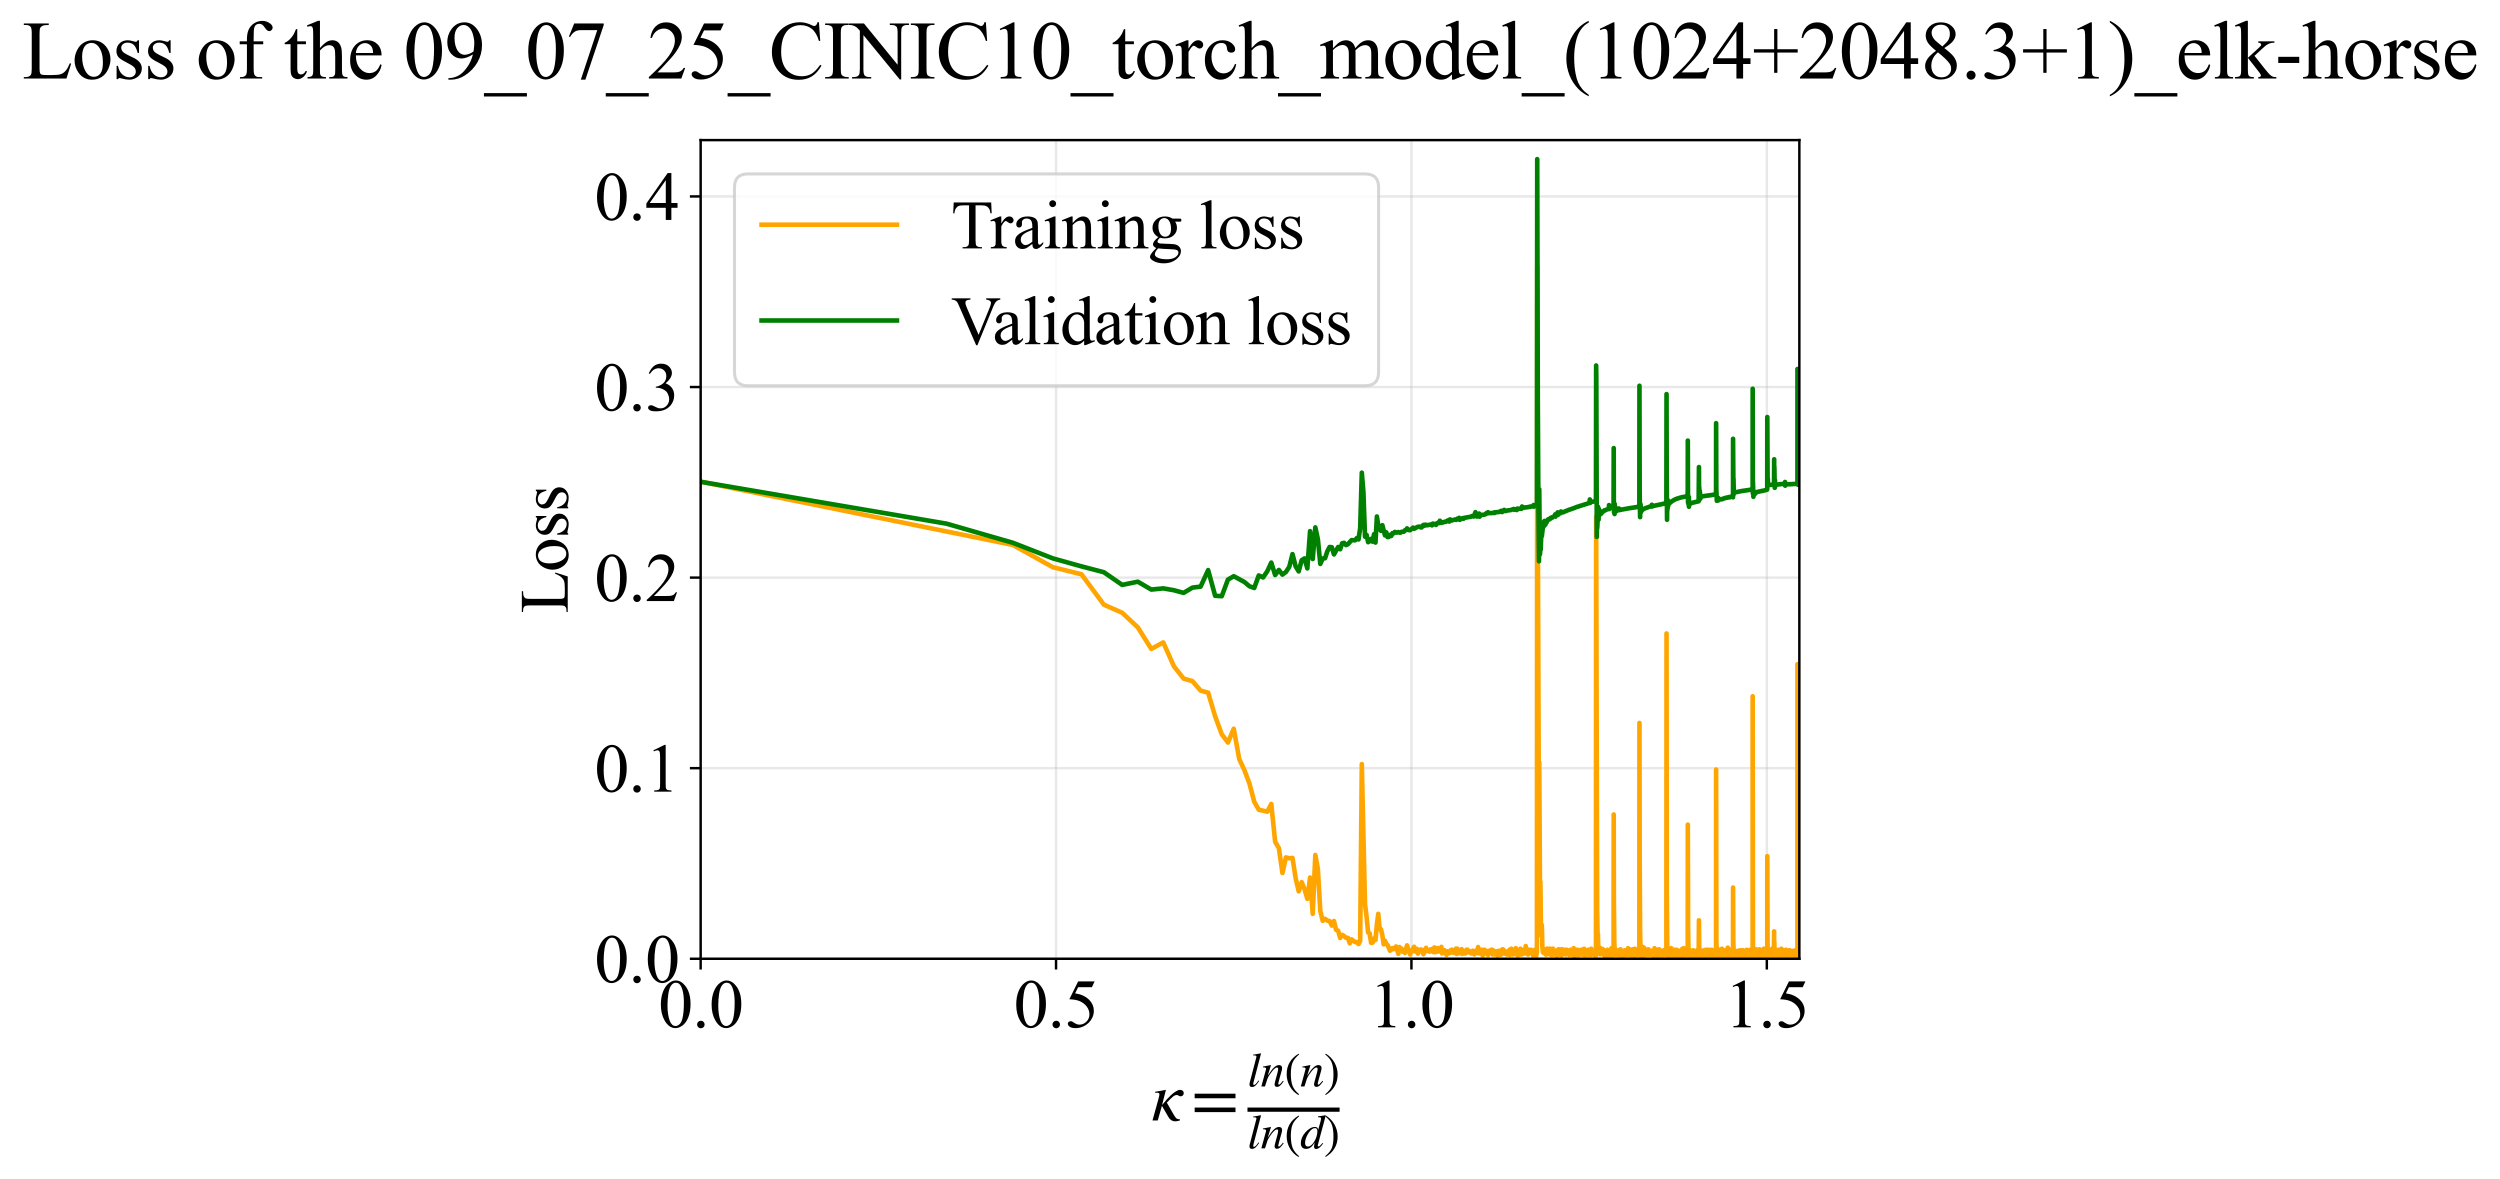 <?xml version="1.0" encoding="utf-8" standalone="no"?>
<!DOCTYPE svg PUBLIC "-//W3C//DTD SVG 1.1//EN"
  "http://www.w3.org/Graphics/SVG/1.1/DTD/svg11.dtd">
<svg xmlns:xlink="http://www.w3.org/1999/xlink" width="812.6pt" height="383.266pt" viewBox="0 0 812.6 383.266" xmlns="http://www.w3.org/2000/svg" version="1.1">
 <defs>
  <style type="text/css">*{stroke-linejoin: round; stroke-linecap: butt}</style>
 </defs>
 <g id="figure_1">
  <g id="patch_1">
   <path d="M -0 383.266 
L 812.6 383.266 
L 812.6 0 
L -0 0 
z
" style="fill: #ffffff"/>
  </g>
  <g id="axes_1">
   <g id="patch_2">
    <path d="M 227.74 311.644 
L 584.86 311.644 
L 584.86 45.532 
L 227.74 45.532 
z
" style="fill: #ffffff"/>
   </g>
   <g id="matplotlib.axis_1">
    <g id="xtick_1">
     <g id="line2d_1">
      <path d="M 227.74 311.644 
L 227.74 45.532 
" clip-path="url(#p3a00e52c7a)" style="fill: none; stroke: #b0b0b0; stroke-opacity: 0.3; stroke-width: 0.8; stroke-linecap: square"/>
     </g>
     <g id="line2d_2">
      <defs>
       <path id="m6410120255" d="M 0 0 
L 0 3.5 
" style="stroke: #000000; stroke-width: 0.8"/>
      </defs>
      <g>
       <use xlink:href="#m6410120255" x="227.74" y="311.644" style="stroke: #000000; stroke-width: 0.8"/>
      </g>
     </g>
     <g id="text_1">
      <!-- 0.0 -->
      <g transform="translate(213.99 333.92) scale(0.22 -0.22)">
       <defs>
        <path id="TimesNewRomanPSMT-30" d="M 231 2094 
Q 231 2819 450 3342 
Q 669 3866 1031 4122 
Q 1313 4325 1613 4325 
Q 2100 4325 2488 3828 
Q 2972 3213 2972 2159 
Q 2972 1422 2759 906 
Q 2547 391 2217 158 
Q 1888 -75 1581 -75 
Q 975 -75 572 641 
Q 231 1244 231 2094 
z
M 844 2016 
Q 844 1141 1059 588 
Q 1238 122 1591 122 
Q 1759 122 1940 273 
Q 2122 425 2216 781 
Q 2359 1319 2359 2297 
Q 2359 3022 2209 3506 
Q 2097 3866 1919 4016 
Q 1791 4119 1609 4119 
Q 1397 4119 1231 3928 
Q 1006 3669 925 3112 
Q 844 2556 844 2016 
z
" transform="scale(0.016)"/>
        <path id="TimesNewRomanPSMT-2e" d="M 800 606 
Q 947 606 1047 504 
Q 1147 403 1147 259 
Q 1147 116 1045 14 
Q 944 -88 800 -88 
Q 656 -88 554 14 
Q 453 116 453 259 
Q 453 406 554 506 
Q 656 606 800 606 
z
" transform="scale(0.016)"/>
       </defs>
       <use xlink:href="#TimesNewRomanPSMT-30"/>
       <use xlink:href="#TimesNewRomanPSMT-2e" transform="translate(50 0)"/>
       <use xlink:href="#TimesNewRomanPSMT-30" transform="translate(75 0)"/>
      </g>
     </g>
    </g>
    <g id="xtick_2">
     <g id="line2d_3">
      <path d="M 343.256 311.644 
L 343.256 45.532 
" clip-path="url(#p3a00e52c7a)" style="fill: none; stroke: #b0b0b0; stroke-opacity: 0.3; stroke-width: 0.8; stroke-linecap: square"/>
     </g>
     <g id="line2d_4">
      <g>
       <use xlink:href="#m6410120255" x="343.256" y="311.644" style="stroke: #000000; stroke-width: 0.8"/>
      </g>
     </g>
     <g id="text_2">
      <!-- 0.5 -->
      <g transform="translate(329.506 333.92) scale(0.22 -0.22)">
       <defs>
        <path id="TimesNewRomanPSMT-35" d="M 2778 4238 
L 2534 3706 
L 1259 3706 
L 981 3138 
Q 1809 3016 2294 2522 
Q 2709 2097 2709 1522 
Q 2709 1188 2573 903 
Q 2438 619 2231 419 
Q 2025 219 1772 97 
Q 1413 -75 1034 -75 
Q 653 -75 479 54 
Q 306 184 306 341 
Q 306 428 378 495 
Q 450 563 559 563 
Q 641 563 702 538 
Q 763 513 909 409 
Q 1144 247 1384 247 
Q 1750 247 2026 523 
Q 2303 800 2303 1197 
Q 2303 1581 2056 1914 
Q 1809 2247 1375 2428 
Q 1034 2569 447 2591 
L 1259 4238 
L 2778 4238 
z
" transform="scale(0.016)"/>
       </defs>
       <use xlink:href="#TimesNewRomanPSMT-30"/>
       <use xlink:href="#TimesNewRomanPSMT-2e" transform="translate(50 0)"/>
       <use xlink:href="#TimesNewRomanPSMT-35" transform="translate(75 0)"/>
      </g>
     </g>
    </g>
    <g id="xtick_3">
     <g id="line2d_5">
      <path d="M 458.771 311.644 
L 458.771 45.532 
" clip-path="url(#p3a00e52c7a)" style="fill: none; stroke: #b0b0b0; stroke-opacity: 0.3; stroke-width: 0.8; stroke-linecap: square"/>
     </g>
     <g id="line2d_6">
      <g>
       <use xlink:href="#m6410120255" x="458.771" y="311.644" style="stroke: #000000; stroke-width: 0.8"/>
      </g>
     </g>
     <g id="text_3">
      <!-- 1.0 -->
      <g transform="translate(445.021 333.92) scale(0.22 -0.22)">
       <defs>
        <path id="TimesNewRomanPSMT-31" d="M 750 3822 
L 1781 4325 
L 1884 4325 
L 1884 747 
Q 1884 391 1914 303 
Q 1944 216 2037 169 
Q 2131 122 2419 116 
L 2419 0 
L 825 0 
L 825 116 
Q 1125 122 1212 167 
Q 1300 213 1334 289 
Q 1369 366 1369 747 
L 1369 3034 
Q 1369 3497 1338 3628 
Q 1316 3728 1258 3775 
Q 1200 3822 1119 3822 
Q 1003 3822 797 3725 
L 750 3822 
z
" transform="scale(0.016)"/>
       </defs>
       <use xlink:href="#TimesNewRomanPSMT-31"/>
       <use xlink:href="#TimesNewRomanPSMT-2e" transform="translate(50 0)"/>
       <use xlink:href="#TimesNewRomanPSMT-30" transform="translate(75 0)"/>
      </g>
     </g>
    </g>
    <g id="xtick_4">
     <g id="line2d_7">
      <path d="M 574.287 311.644 
L 574.287 45.532 
" clip-path="url(#p3a00e52c7a)" style="fill: none; stroke: #b0b0b0; stroke-opacity: 0.3; stroke-width: 0.8; stroke-linecap: square"/>
     </g>
     <g id="line2d_8">
      <g>
       <use xlink:href="#m6410120255" x="574.287" y="311.644" style="stroke: #000000; stroke-width: 0.8"/>
      </g>
     </g>
     <g id="text_4">
      <!-- 1.5 -->
      <g transform="translate(560.537 333.92) scale(0.22 -0.22)">
       <use xlink:href="#TimesNewRomanPSMT-31"/>
       <use xlink:href="#TimesNewRomanPSMT-2e" transform="translate(50 0)"/>
       <use xlink:href="#TimesNewRomanPSMT-35" transform="translate(75 0)"/>
      </g>
     </g>
    </g>
    <g id="text_5">
     <!-- $\kappa  = \frac{ln(n)}{ln(d)}$ -->
     <g transform="translate(374.29 364.186) scale(0.22 -0.22)">
      <defs>
       <path id="STIXGeneral-Italic-3ba" d="M 979 1440 
L 998 1446 
Q 1850 2541 2464 2790 
Q 2547 2822 2630 2822 
Q 2797 2822 2886 2736 
Q 2976 2650 2976 2522 
Q 2976 2387 2893 2307 
Q 2810 2227 2682 2227 
Q 2605 2227 2502 2288 
Q 2400 2349 2336 2349 
Q 2170 2349 1990 2205 
Q 1811 2061 1414 1645 
L 2042 544 
Q 2202 262 2310 182 
Q 2419 102 2624 102 
L 2624 0 
Q 2374 -83 2182 -83 
Q 1786 -83 1555 326 
L 960 1350 
L 576 0 
L 90 0 
L 640 1978 
Q 730 2317 730 2406 
Q 730 2560 518 2560 
L 339 2560 
L 339 2650 
Q 678 2694 1306 2822 
L 1325 2803 
L 979 1440 
z
" transform="scale(0.016)"/>
       <path id="STIXGeneral-Regular-3d" d="M 4077 2048 
L 307 2048 
L 307 2470 
L 4077 2470 
L 4077 2048 
z
M 4077 768 
L 307 768 
L 307 1190 
L 4077 1190 
L 4077 768 
z
" transform="scale(0.016)"/>
       <path id="STIXGeneral-Italic-6c" d="M 1786 4339 
L 806 595 
Q 755 410 755 320 
Q 755 205 864 205 
Q 1037 205 1293 570 
L 1453 794 
L 1542 730 
Q 1254 275 1046 102 
Q 838 -70 576 -70 
Q 262 -70 262 288 
Q 262 397 288 480 
L 1165 3834 
Q 1184 3898 1184 3955 
Q 1184 4096 870 4096 
L 755 4096 
L 755 4198 
Q 1203 4250 1747 4371 
L 1786 4339 
z
" transform="scale(0.016)"/>
       <path id="STIXGeneral-Italic-6e" d="M 2944 749 
L 3034 666 
Q 2707 218 2534 80 
Q 2362 -58 2138 -58 
Q 2010 -58 1923 28 
Q 1837 115 1837 288 
Q 1837 390 1939 768 
L 2221 1805 
Q 2310 2150 2310 2310 
Q 2310 2496 2157 2496 
Q 1971 2496 1750 2275 
Q 1530 2054 1210 1587 
Q 998 1274 899 1024 
Q 800 774 570 0 
L 90 0 
L 704 2240 
Q 717 2304 717 2349 
Q 717 2445 630 2480 
Q 544 2515 301 2522 
L 301 2624 
Q 550 2675 857 2729 
Q 1165 2784 1338 2822 
L 1363 2810 
L 934 1414 
Q 1408 2170 1753 2496 
Q 2099 2822 2413 2822 
Q 2611 2822 2720 2716 
Q 2829 2611 2829 2432 
Q 2829 2272 2765 2048 
L 2406 749 
Q 2317 429 2317 358 
Q 2317 243 2419 243 
Q 2541 243 2810 582 
Q 2854 634 2944 749 
z
" transform="scale(0.016)"/>
       <path id="STIXGeneral-Regular-28" d="M 1946 -1030 
L 1869 -1133 
Q 1126 -710 716 32 
Q 307 774 307 1613 
Q 307 3386 1888 4326 
L 1946 4224 
Q 1293 3667 1075 3126 
Q 858 2586 858 1632 
Q 858 685 1082 96 
Q 1306 -493 1946 -1030 
z
" transform="scale(0.016)"/>
       <path id="STIXGeneral-Regular-29" d="M 186 4224 
L 262 4326 
Q 992 3891 1408 3148 
Q 1824 2406 1824 1581 
Q 1824 -166 243 -1133 
L 186 -1030 
Q 845 -486 1059 54 
Q 1274 595 1274 1562 
Q 1274 2534 1059 3120 
Q 845 3706 186 4224 
z
" transform="scale(0.016)"/>
       <path id="STIXGeneral-Italic-64" d="M 3334 4371 
L 3373 4333 
L 3123 3360 
L 2739 1958 
Q 2323 429 2323 384 
Q 2323 256 2438 256 
Q 2522 256 2614 336 
Q 2707 416 2963 710 
L 3040 646 
Q 2547 -83 2099 -83 
Q 1978 -83 1907 -6 
Q 1837 70 1837 205 
Q 1837 397 1920 774 
Q 1645 307 1379 118 
Q 1114 -70 781 -70 
Q 461 -70 278 125 
Q 96 320 96 678 
Q 96 1440 713 2131 
Q 1331 2822 1965 2822 
Q 2163 2822 2256 2732 
Q 2349 2643 2381 2451 
L 2387 2451 
L 2675 3494 
Q 2765 3808 2765 3949 
Q 2765 4051 2694 4076 
Q 2624 4102 2355 4115 
L 2355 4224 
Q 2848 4269 3334 4371 
z
M 2278 2310 
Q 2278 2477 2185 2576 
Q 2093 2675 1978 2675 
Q 1677 2675 1395 2381 
Q 1075 2042 864 1571 
Q 653 1101 653 704 
Q 653 486 752 361 
Q 851 237 1024 237 
Q 1312 237 1606 550 
Q 1901 864 2089 1350 
Q 2278 1837 2278 2310 
z
" transform="scale(0.016)"/>
      </defs>
      <use xlink:href="#STIXGeneral-Italic-3ba" transform="translate(0 0.003)"/>
      <use xlink:href="#STIXGeneral-Regular-3d" transform="translate(58.84 0.003)"/>
      <use xlink:href="#STIXGeneral-Italic-6c" transform="translate(141.78 50.192) scale(0.7)"/>
      <use xlink:href="#STIXGeneral-Italic-6e" transform="translate(161.24 50.192) scale(0.7)"/>
      <use xlink:href="#STIXGeneral-Regular-28" transform="translate(196.24 50.192) scale(0.7)"/>
      <use xlink:href="#STIXGeneral-Italic-6e" transform="translate(219.55 50.192) scale(0.7)"/>
      <use xlink:href="#STIXGeneral-Regular-29" transform="translate(254.55 50.192) scale(0.7)"/>
      <use xlink:href="#STIXGeneral-Italic-6c" transform="translate(141.78 -41.258) scale(0.7)"/>
      <use xlink:href="#STIXGeneral-Italic-6e" transform="translate(161.24 -41.258) scale(0.7)"/>
      <use xlink:href="#STIXGeneral-Regular-28" transform="translate(196.24 -41.258) scale(0.7)"/>
      <use xlink:href="#STIXGeneral-Italic-64" transform="translate(219.55 -41.258) scale(0.7)"/>
      <use xlink:href="#STIXGeneral-Regular-29" transform="translate(254.55 -41.258) scale(0.7)"/>
      <path d="M 141.78 12.8 
L 141.78 19.05 
L 277.86 19.05 
L 277.86 12.8 
L 141.78 12.8 
z
"/>
     </g>
    </g>
   </g>
   <g id="matplotlib.axis_2">
    <g id="ytick_1">
     <g id="line2d_9">
      <path d="M 227.74 311.644 
L 584.86 311.644 
" clip-path="url(#p3a00e52c7a)" style="fill: none; stroke: #b0b0b0; stroke-opacity: 0.3; stroke-width: 0.8; stroke-linecap: square"/>
     </g>
     <g id="line2d_10">
      <defs>
       <path id="mb641c13969" d="M 0 0 
L -3.5 0 
" style="stroke: #000000; stroke-width: 0.8"/>
      </defs>
      <g>
       <use xlink:href="#mb641c13969" x="227.74" y="311.644" style="stroke: #000000; stroke-width: 0.8"/>
      </g>
     </g>
     <g id="text_6">
      <!-- 0.0 -->
      <g transform="translate(193.24 319.282) scale(0.22 -0.22)">
       <use xlink:href="#TimesNewRomanPSMT-30"/>
       <use xlink:href="#TimesNewRomanPSMT-2e" transform="translate(50 0)"/>
       <use xlink:href="#TimesNewRomanPSMT-30" transform="translate(75 0)"/>
      </g>
     </g>
    </g>
    <g id="ytick_2">
     <g id="line2d_11">
      <path d="M 227.74 249.693 
L 584.86 249.693 
" clip-path="url(#p3a00e52c7a)" style="fill: none; stroke: #b0b0b0; stroke-opacity: 0.3; stroke-width: 0.8; stroke-linecap: square"/>
     </g>
     <g id="line2d_12">
      <g>
       <use xlink:href="#mb641c13969" x="227.74" y="249.693" style="stroke: #000000; stroke-width: 0.8"/>
      </g>
     </g>
     <g id="text_7">
      <!-- 0.1 -->
      <g transform="translate(193.24 257.331) scale(0.22 -0.22)">
       <use xlink:href="#TimesNewRomanPSMT-30"/>
       <use xlink:href="#TimesNewRomanPSMT-2e" transform="translate(50 0)"/>
       <use xlink:href="#TimesNewRomanPSMT-31" transform="translate(75 0)"/>
      </g>
     </g>
    </g>
    <g id="ytick_3">
     <g id="line2d_13">
      <path d="M 227.74 187.743 
L 584.86 187.743 
" clip-path="url(#p3a00e52c7a)" style="fill: none; stroke: #b0b0b0; stroke-opacity: 0.3; stroke-width: 0.8; stroke-linecap: square"/>
     </g>
     <g id="line2d_14">
      <g>
       <use xlink:href="#mb641c13969" x="227.74" y="187.743" style="stroke: #000000; stroke-width: 0.8"/>
      </g>
     </g>
     <g id="text_8">
      <!-- 0.2 -->
      <g transform="translate(193.24 195.381) scale(0.22 -0.22)">
       <defs>
        <path id="TimesNewRomanPSMT-32" d="M 2934 816 
L 2638 0 
L 138 0 
L 138 116 
Q 1241 1122 1691 1759 
Q 2141 2397 2141 2925 
Q 2141 3328 1894 3587 
Q 1647 3847 1303 3847 
Q 991 3847 742 3664 
Q 494 3481 375 3128 
L 259 3128 
Q 338 3706 661 4015 
Q 984 4325 1469 4325 
Q 1984 4325 2329 3994 
Q 2675 3663 2675 3213 
Q 2675 2891 2525 2569 
Q 2294 2063 1775 1497 
Q 997 647 803 472 
L 1909 472 
Q 2247 472 2383 497 
Q 2519 522 2628 598 
Q 2738 675 2819 816 
L 2934 816 
z
" transform="scale(0.016)"/>
       </defs>
       <use xlink:href="#TimesNewRomanPSMT-30"/>
       <use xlink:href="#TimesNewRomanPSMT-2e" transform="translate(50 0)"/>
       <use xlink:href="#TimesNewRomanPSMT-32" transform="translate(75 0)"/>
      </g>
     </g>
    </g>
    <g id="ytick_4">
     <g id="line2d_15">
      <path d="M 227.74 125.793 
L 584.86 125.793 
" clip-path="url(#p3a00e52c7a)" style="fill: none; stroke: #b0b0b0; stroke-opacity: 0.3; stroke-width: 0.8; stroke-linecap: square"/>
     </g>
     <g id="line2d_16">
      <g>
       <use xlink:href="#mb641c13969" x="227.74" y="125.793" style="stroke: #000000; stroke-width: 0.8"/>
      </g>
     </g>
     <g id="text_9">
      <!-- 0.3 -->
      <g transform="translate(193.24 133.431) scale(0.22 -0.22)">
       <defs>
        <path id="TimesNewRomanPSMT-33" d="M 325 3431 
Q 506 3859 782 4092 
Q 1059 4325 1472 4325 
Q 1981 4325 2253 3994 
Q 2459 3747 2459 3466 
Q 2459 3003 1878 2509 
Q 2269 2356 2469 2072 
Q 2669 1788 2669 1403 
Q 2669 853 2319 450 
Q 1863 -75 997 -75 
Q 569 -75 414 31 
Q 259 138 259 259 
Q 259 350 332 419 
Q 406 488 509 488 
Q 588 488 669 463 
Q 722 447 909 348 
Q 1097 250 1169 231 
Q 1284 197 1416 197 
Q 1734 197 1970 444 
Q 2206 691 2206 1028 
Q 2206 1275 2097 1509 
Q 2016 1684 1919 1775 
Q 1784 1900 1550 2001 
Q 1316 2103 1072 2103 
L 972 2103 
L 972 2197 
Q 1219 2228 1467 2375 
Q 1716 2522 1828 2728 
Q 1941 2934 1941 3181 
Q 1941 3503 1739 3701 
Q 1538 3900 1238 3900 
Q 753 3900 428 3381 
L 325 3431 
z
" transform="scale(0.016)"/>
       </defs>
       <use xlink:href="#TimesNewRomanPSMT-30"/>
       <use xlink:href="#TimesNewRomanPSMT-2e" transform="translate(50 0)"/>
       <use xlink:href="#TimesNewRomanPSMT-33" transform="translate(75 0)"/>
      </g>
     </g>
    </g>
    <g id="ytick_5">
     <g id="line2d_17">
      <path d="M 227.74 63.843 
L 584.86 63.843 
" clip-path="url(#p3a00e52c7a)" style="fill: none; stroke: #b0b0b0; stroke-opacity: 0.3; stroke-width: 0.8; stroke-linecap: square"/>
     </g>
     <g id="line2d_18">
      <g>
       <use xlink:href="#mb641c13969" x="227.74" y="63.843" style="stroke: #000000; stroke-width: 0.8"/>
      </g>
     </g>
     <g id="text_10">
      <!-- 0.4 -->
      <g transform="translate(193.24 71.481) scale(0.22 -0.22)">
       <defs>
        <path id="TimesNewRomanPSMT-34" d="M 2978 1563 
L 2978 1119 
L 2409 1119 
L 2409 0 
L 1894 0 
L 1894 1119 
L 100 1119 
L 100 1519 
L 2066 4325 
L 2409 4325 
L 2409 1563 
L 2978 1563 
z
M 1894 1563 
L 1894 3666 
L 406 1563 
L 1894 1563 
z
" transform="scale(0.016)"/>
       </defs>
       <use xlink:href="#TimesNewRomanPSMT-30"/>
       <use xlink:href="#TimesNewRomanPSMT-2e" transform="translate(50 0)"/>
       <use xlink:href="#TimesNewRomanPSMT-34" transform="translate(75 0)"/>
      </g>
     </g>
    </g>
    <g id="text_11">
     <!-- Loss -->
     <g transform="translate(184.534 199.369) rotate(-90) scale(0.22 -0.22)">
      <defs>
       <path id="TimesNewRomanPSMT-4c" d="M 3669 1172 
L 3772 1150 
L 3409 0 
L 128 0 
L 128 116 
L 288 116 
Q 556 116 672 291 
Q 738 391 738 753 
L 738 3488 
Q 738 3884 650 3984 
Q 528 4122 288 4122 
L 128 4122 
L 128 4238 
L 2047 4238 
L 2047 4122 
Q 1709 4125 1573 4059 
Q 1438 3994 1388 3894 
Q 1338 3794 1338 3416 
L 1338 753 
Q 1338 494 1388 397 
Q 1425 331 1503 300 
Q 1581 269 1991 269 
L 2300 269 
Q 2788 269 2984 341 
Q 3181 413 3343 595 
Q 3506 778 3669 1172 
z
" transform="scale(0.016)"/>
       <path id="TimesNewRomanPSMT-6f" d="M 1600 2947 
Q 2250 2947 2644 2453 
Q 2978 2031 2978 1484 
Q 2978 1100 2793 706 
Q 2609 313 2286 112 
Q 1963 -88 1566 -88 
Q 919 -88 538 428 
Q 216 863 216 1403 
Q 216 1797 411 2186 
Q 606 2575 925 2761 
Q 1244 2947 1600 2947 
z
M 1503 2744 
Q 1338 2744 1170 2645 
Q 1003 2547 900 2300 
Q 797 2053 797 1666 
Q 797 1041 1045 587 
Q 1294 134 1700 134 
Q 2003 134 2200 384 
Q 2397 634 2397 1244 
Q 2397 2006 2069 2444 
Q 1847 2744 1503 2744 
z
" transform="scale(0.016)"/>
       <path id="TimesNewRomanPSMT-73" d="M 2050 2947 
L 2050 1972 
L 1947 1972 
Q 1828 2431 1642 2597 
Q 1456 2763 1169 2763 
Q 950 2763 815 2647 
Q 681 2531 681 2391 
Q 681 2216 781 2091 
Q 878 1963 1175 1819 
L 1631 1597 
Q 2266 1288 2266 781 
Q 2266 391 1970 151 
Q 1675 -88 1309 -88 
Q 1047 -88 709 6 
Q 606 38 541 38 
Q 469 38 428 -44 
L 325 -44 
L 325 978 
L 428 978 
Q 516 541 762 319 
Q 1009 97 1316 97 
Q 1531 97 1667 223 
Q 1803 350 1803 528 
Q 1803 744 1651 891 
Q 1500 1038 1047 1263 
Q 594 1488 453 1669 
Q 313 1847 313 2119 
Q 313 2472 555 2709 
Q 797 2947 1181 2947 
Q 1350 2947 1591 2875 
Q 1750 2828 1803 2828 
Q 1853 2828 1881 2850 
Q 1909 2872 1947 2947 
L 2050 2947 
z
" transform="scale(0.016)"/>
      </defs>
      <use xlink:href="#TimesNewRomanPSMT-4c"/>
      <use xlink:href="#TimesNewRomanPSMT-6f" transform="translate(61.084 0)"/>
      <use xlink:href="#TimesNewRomanPSMT-73" transform="translate(111.084 0)"/>
      <use xlink:href="#TimesNewRomanPSMT-73" transform="translate(150 0)"/>
     </g>
    </g>
   </g>
   <g id="line2d_19">
    <path d="M 227.74 156.569 
L 329.223 177.126 
L 342.204 184.366 
L 351.523 186.668 
L 358.797 196.547 
L 364.765 199.184 
L 369.825 203.907 
L 374.217 210.919 
L 378.097 208.809 
L 381.572 216.569 
L 384.719 220.566 
L 387.594 221.393 
L 390.241 224.471 
L 392.693 225.148 
L 394.976 232.846 
L 397.114 238.645 
L 399.122 241.354 
L 401.017 236.878 
L 402.809 246.75 
L 404.51 250.388 
L 406.128 254.699 
L 407.672 260.592 
L 409.147 263.191 
L 411.914 263.817 
L 413.216 261.317 
L 414.47 273.588 
L 415.677 275.662 
L 416.843 283.759 
L 417.969 278.694 
L 419.058 278.965 
L 420.113 278.872 
L 421.136 285.434 
L 422.128 289.706 
L 423.091 286.732 
L 424.028 289.021 
L 424.938 292.159 
L 425.825 285.229 
L 426.688 297.033 
L 427.53 277.912 
L 428.351 282.382 
L 429.152 296.129 
L 429.935 299.303 
L 430.699 298.659 
L 431.447 299.236 
L 432.178 299.382 
L 432.893 300.86 
L 433.593 299.367 
L 434.279 302.224 
L 434.951 302.524 
L 435.61 304.87 
L 436.256 303.88 
L 436.889 304.244 
L 437.511 304.814 
L 438.122 304.853 
L 438.721 306.594 
L 439.31 305.33 
L 440.458 306.217 
L 441.017 306.187 
L 441.567 306.833 
L 442.108 305.855 
L 442.64 248.377 
L 443.68 293.925 
L 444.189 297.93 
L 444.689 303.077 
L 445.182 303.36 
L 445.668 306.455 
L 446.147 306.391 
L 446.619 305.049 
L 447.084 305.543 
L 447.544 300.445 
L 447.996 297.038 
L 448.443 301.988 
L 448.884 302.042 
L 449.319 303.985 
L 449.749 306.946 
L 450.173 305.78 
L 450.592 306.808 
L 451.005 307.143 
L 451.817 309.027 
L 452.216 308.682 
L 452.61 308.153 
L 452.999 308.512 
L 453.384 308.32 
L 453.765 307.637 
L 454.513 310.033 
L 454.881 307.83 
L 455.245 308.442 
L 455.605 308.359 
L 455.961 309.374 
L 456.313 309.201 
L 456.662 309.757 
L 457.348 307.275 
L 457.686 308.563 
L 458.021 309.216 
L 458.352 310.259 
L 458.68 308.915 
L 459.005 309.272 
L 459.327 308.234 
L 459.645 307.745 
L 459.961 309.283 
L 460.274 309.278 
L 460.584 308.436 
L 460.89 309.974 
L 461.195 308.934 
L 461.496 309.277 
L 461.795 308.602 
L 462.091 309.073 
L 462.384 308.784 
L 462.675 310.153 
L 463.532 308.085 
L 463.814 309.134 
L 464.092 308.971 
L 464.369 308.975 
L 464.643 309.321 
L 464.915 308.63 
L 465.184 309.16 
L 465.452 308.487 
L 465.717 309.33 
L 465.98 309.502 
L 466.242 307.952 
L 466.501 309.51 
L 466.758 309.328 
L 467.013 308.851 
L 467.266 308.135 
L 467.518 309.336 
L 467.767 308.829 
L 468.015 308.817 
L 468.261 308.987 
L 468.505 307.773 
L 468.747 309.907 
L 468.987 308.985 
L 469.226 309.681 
L 469.463 308.838 
L 470.165 310.38 
L 470.395 309.177 
L 470.624 309.869 
L 470.851 309.357 
L 471.077 309.867 
L 471.524 308.835 
L 471.746 309.532 
L 471.965 308.675 
L 472.401 309.711 
L 472.616 309.027 
L 472.831 309.193 
L 473.255 308.34 
L 473.465 310.057 
L 473.674 308.334 
L 474.293 309.876 
L 474.496 309.668 
L 474.699 308.85 
L 475.1 308.514 
L 475.299 310.064 
L 475.497 309.375 
L 475.693 309.201 
L 475.889 309.714 
L 476.083 309.549 
L 476.276 309.893 
L 476.468 309.547 
L 476.659 308.693 
L 476.849 309.554 
L 477.038 308.692 
L 477.225 309.553 
L 477.412 309.208 
L 477.782 309.207 
L 478.148 309.9 
L 478.33 309.382 
L 478.51 309.9 
L 478.69 309.036 
L 478.868 309.04 
L 479.223 310.223 
L 479.399 309.668 
L 479.573 309.669 
L 479.747 309.035 
L 480.093 309.729 
L 480.434 307.838 
L 480.604 309.879 
L 480.773 309.894 
L 480.94 309.382 
L 481.107 309.901 
L 481.273 309.56 
L 481.439 309.906 
L 481.603 308.7 
L 481.767 308.702 
L 481.93 310.594 
L 482.092 309.219 
L 482.253 309.907 
L 482.414 310.08 
L 482.574 308.704 
L 482.733 309.393 
L 482.891 309.399 
L 483.049 309.561 
L 483.361 309.56 
L 483.517 309.391 
L 483.671 310.422 
L 483.825 309.044 
L 483.978 309.563 
L 484.131 309.048 
L 484.283 309.393 
L 484.434 309.392 
L 484.584 309.565 
L 484.734 308.706 
L 485.031 308.705 
L 485.179 310.255 
L 485.326 308.879 
L 485.618 309.911 
L 485.764 309.397 
L 485.908 310.257 
L 486.195 309.224 
L 486.338 309.74 
L 486.48 309.739 
L 486.762 310.601 
L 487.042 309.053 
L 487.32 310.43 
L 487.458 309.397 
L 487.595 309.743 
L 487.732 309.052 
L 487.868 310.255 
L 488.004 310.257 
L 488.139 308.705 
L 488.274 309.396 
L 488.408 308.536 
L 488.542 309.74 
L 488.675 308.709 
L 488.807 309.735 
L 488.939 309.394 
L 489.07 309.913 
L 489.201 309.742 
L 489.332 309.226 
L 489.462 309.742 
L 489.591 309.57 
L 489.72 310.259 
L 489.976 309.399 
L 490.104 309.915 
L 490.231 309.744 
L 490.357 310.26 
L 490.608 308.712 
L 490.733 310.432 
L 490.858 308.711 
L 490.982 309.916 
L 491.229 308.368 
L 491.352 309.574 
L 491.474 309.572 
L 491.596 309.23 
L 491.717 310.261 
L 491.959 308.711 
L 492.079 309.744 
L 492.317 309.228 
L 492.436 310.089 
L 492.673 308.196 
L 492.907 310.089 
L 493.024 309.057 
L 493.14 309.228 
L 493.256 310.605 
L 493.372 309.917 
L 493.487 310.605 
L 493.716 309.057 
L 493.83 309.402 
L 494.056 309.058 
L 494.169 308.369 
L 494.281 309.23 
L 494.393 308.542 
L 494.505 310.262 
L 494.616 309.057 
L 494.838 310.088 
L 495.058 309.401 
L 495.276 309.918 
L 495.385 309.918 
L 495.493 309.746 
L 495.601 308.542 
L 495.709 309.402 
L 495.816 309.23 
L 495.923 307.51 
L 496.136 309.919 
L 496.242 308.37 
L 496.453 310.091 
L 496.558 308.886 
L 496.662 310.263 
L 496.767 309.575 
L 496.871 309.747 
L 496.974 308.714 
L 497.181 309.575 
L 497.283 309.403 
L 497.488 309.747 
L 497.691 308.714 
L 497.893 309.576 
L 497.993 309.403 
L 498.094 309.231 
L 498.293 310.608 
L 498.491 309.23 
L 498.59 309.919 
L 498.689 309.403 
L 498.787 309.92 
L 498.885 308.715 
L 499.079 309.231 
L 499.37 310.608 
L 499.562 309.19 
L 499.657 86.881 
L 499.848 171.433 
L 500.225 272.152 
L 500.319 247.778 
L 500.599 296.714 
L 500.691 286.677 
L 500.876 302.793 
L 500.968 304.125 
L 501.06 303.807 
L 501.151 300.656 
L 501.333 307.943 
L 501.514 309.542 
L 501.604 308.42 
L 501.873 309.818 
L 502.052 309.79 
L 502.14 308.587 
L 502.229 308.616 
L 502.405 309.149 
L 502.493 310.306 
L 502.581 309.162 
L 502.668 309.869 
L 502.755 309.53 
L 502.842 309.702 
L 502.929 308.331 
L 503.015 310.05 
L 503.101 309.885 
L 503.187 309.371 
L 503.273 310.057 
L 503.359 309.197 
L 503.529 309.891 
L 503.614 309.723 
L 503.699 310.234 
L 503.783 308.346 
L 503.867 309.723 
L 503.951 308.865 
L 504.035 309.207 
L 504.119 308.867 
L 504.202 310.414 
L 504.451 308.523 
L 504.534 310.416 
L 504.616 310.246 
L 504.78 308.355 
L 504.944 310.247 
L 505.187 309.564 
L 505.268 310.251 
L 505.429 309.045 
L 505.749 310.425 
L 505.907 309.909 
L 506.065 310.771 
L 506.144 308.877 
L 506.222 309.566 
L 506.457 310.425 
L 506.612 308.534 
L 506.689 310.083 
L 506.844 309.052 
L 506.921 309.397 
L 506.997 310.257 
L 507.074 309.225 
L 507.15 310.257 
L 507.302 309.566 
L 507.529 310.602 
L 507.605 308.537 
L 507.68 309.569 
L 507.755 308.537 
L 507.904 309.57 
L 507.979 310.087 
L 508.201 309.054 
L 508.275 309.4 
L 508.348 309.055 
L 508.568 309.571 
L 508.714 309.572 
L 508.787 308.711 
L 508.932 310.261 
L 509.148 309.056 
L 509.22 309.916 
L 509.291 308.712 
L 509.434 310.09 
L 509.505 309.918 
L 509.718 309.057 
L 509.859 309.918 
L 509.929 309.746 
L 509.999 309.402 
L 510.069 310.434 
L 510.208 309.058 
L 510.278 309.574 
L 510.347 309.402 
L 510.416 309.747 
L 510.485 308.714 
L 510.692 310.091 
L 510.76 310.262 
L 511.033 309.058 
L 511.101 310.263 
L 511.168 309.575 
L 511.236 310.436 
L 511.303 309.058 
L 511.37 310.607 
L 511.437 309.747 
L 511.504 308.199 
L 511.571 310.435 
L 511.638 310.092 
L 511.705 309.059 
L 511.771 310.952 
L 511.837 309.747 
L 511.904 310.436 
L 511.97 309.059 
L 512.036 309.404 
L 512.101 309.576 
L 512.167 310.092 
L 512.298 309.576 
L 512.363 310.092 
L 512.428 308.715 
L 512.493 309.404 
L 512.558 309.748 
L 512.688 308.715 
L 512.752 310.436 
L 512.817 308.716 
L 512.881 309.92 
L 512.945 309.92 
L 513.009 310.609 
L 513.2 309.404 
L 513.264 309.404 
L 513.391 310.265 
L 513.454 310.265 
L 513.643 309.06 
L 513.705 309.748 
L 513.768 309.404 
L 513.83 309.405 
L 513.893 308.716 
L 514.079 310.265 
L 514.141 309.921 
L 514.203 308.888 
L 514.264 309.921 
L 514.387 309.06 
L 514.449 310.437 
L 514.51 309.577 
L 514.571 310.437 
L 514.632 309.921 
L 514.693 310.093 
L 514.814 309.577 
L 514.875 308.372 
L 514.995 310.265 
L 515.116 309.405 
L 515.236 310.609 
L 515.355 308.889 
L 515.474 310.437 
L 515.593 309.061 
L 515.652 310.093 
L 515.711 309.061 
L 515.77 309.749 
L 515.829 309.061 
L 515.887 309.749 
L 515.946 309.405 
L 516.063 308.889 
L 516.121 309.577 
L 516.179 308.717 
L 516.238 309.233 
L 516.296 309.405 
L 516.353 310.094 
L 516.411 309.061 
L 516.469 310.438 
L 516.527 309.577 
L 516.584 308.715 
L 516.699 310.436 
L 516.813 308.888 
L 516.87 310.093 
L 516.927 309.749 
L 517.041 309.921 
L 517.097 309.405 
L 517.154 310.438 
L 517.21 308.373 
L 517.267 310.266 
L 517.379 309.233 
L 517.435 309.405 
L 517.491 308.889 
L 517.603 310.094 
L 517.88 309.405 
L 517.935 310.266 
L 517.99 310.094 
L 518.265 309.405 
L 518.319 309.75 
L 518.374 309.233 
L 518.428 310.61 
L 518.483 310.438 
L 518.645 309.061 
L 518.699 309.242 
L 518.753 310.608 
L 518.807 167.879 
L 518.86 187.049 
L 519.128 295.377 
L 519.34 307.615 
L 519.393 303.628 
L 519.445 306.247 
L 519.603 309.21 
L 519.708 309.981 
L 519.865 308.198 
L 520.02 309.54 
L 520.072 309.532 
L 520.124 310.211 
L 520.279 308.176 
L 520.381 309.903 
L 520.433 309.215 
L 520.484 309.904 
L 520.586 309.562 
L 520.688 309.907 
L 520.738 309.737 
L 520.789 308.877 
L 520.84 309.393 
L 520.941 309.911 
L 521.041 308.534 
L 521.091 309.739 
L 521.142 309.566 
L 521.192 309.052 
L 521.391 310.429 
L 521.441 309.224 
L 521.491 310.772 
L 521.59 310.43 
L 521.738 309.225 
L 521.836 309.914 
L 521.885 310.258 
L 521.934 309.915 
L 521.983 309.053 
L 522.032 309.916 
L 522.129 309.915 
L 522.178 309.571 
L 522.226 309.915 
L 522.42 310.777 
L 522.468 308.711 
L 522.516 309.744 
L 522.612 309.228 
L 522.708 310.089 
L 522.803 309.229 
L 522.851 310.261 
L 522.899 309.276 
L 522.946 309.393 
L 523.041 309.228 
L 523.088 310.432 
L 523.183 310.605 
L 523.277 309.402 
L 523.324 310.433 
L 523.371 309.23 
L 523.417 309.917 
L 523.464 309.057 
L 523.511 309.745 
L 523.558 309.573 
L 523.651 309.918 
L 523.697 309.746 
L 523.79 308.196 
L 523.836 310.951 
L 523.882 309.746 
L 523.928 309.23 
L 523.974 309.402 
L 524.112 310.263 
L 524.204 310.435 
L 524.295 309.348 
L 524.386 309.355 
L 524.432 309.667 
L 524.477 308.248 
L 524.522 264.745 
L 524.568 291.545 
L 524.703 306.174 
L 524.838 308.935 
L 524.883 308.128 
L 524.972 308.529 
L 525.15 310.553 
L 525.195 308.948 
L 525.283 309.726 
L 525.46 309.224 
L 525.592 310.084 
L 525.767 309.4 
L 525.897 310.088 
L 525.941 309.916 
L 526.027 308.888 
L 526.071 310.611 
L 526.114 310.261 
L 526.157 309.401 
L 526.243 309.743 
L 526.286 309.917 
L 526.329 309.573 
L 526.372 309.746 
L 526.415 310.606 
L 526.457 308.713 
L 526.543 309.745 
L 526.585 309.918 
L 526.713 308.542 
L 526.755 310.434 
L 526.84 309.746 
L 526.966 309.058 
L 527.008 309.403 
L 527.092 309.919 
L 527.134 310.607 
L 527.218 310.263 
L 527.301 309.403 
L 527.343 309.747 
L 527.426 310.952 
L 527.467 310.091 
L 527.509 310.263 
L 527.55 309.748 
L 527.591 310.608 
L 527.633 309.92 
L 527.756 310.608 
L 527.92 309.576 
L 528.002 310.608 
L 528.043 310.092 
L 528.083 308.888 
L 528.165 309.748 
L 528.205 309.92 
L 528.246 309.232 
L 528.327 309.404 
L 528.367 309.404 
L 528.407 310.437 
L 528.488 309.92 
L 528.528 309.06 
L 528.568 310.093 
L 528.608 309.576 
L 528.648 310.609 
L 528.728 310.265 
L 528.887 309.06 
L 528.927 310.265 
L 529.006 310.093 
L 529.164 308.2 
L 529.204 310.437 
L 529.282 310.093 
L 529.4 309.405 
L 529.439 309.577 
L 529.517 309.233 
L 529.595 309.06 
L 529.634 310.265 
L 529.673 308.544 
L 529.75 309.405 
L 529.789 310.265 
L 529.866 310.093 
L 529.905 309.749 
L 529.943 310.609 
L 529.982 308.889 
L 530.058 310.265 
L 530.173 308.889 
L 530.25 310.265 
L 530.326 310.093 
L 530.364 309.061 
L 530.402 310.781 
L 530.591 309.061 
L 530.629 310.093 
L 530.704 309.749 
L 530.742 308.545 
L 530.779 309.921 
L 530.817 309.749 
L 530.854 310.265 
L 530.966 308.717 
L 531.004 309.922 
L 531.078 309.405 
L 531.115 309.922 
L 531.152 309.233 
L 531.189 309.577 
L 531.226 309.577 
L 531.3 310.266 
L 531.374 310.438 
L 531.411 308.373 
L 531.448 310.782 
L 531.521 309.577 
L 531.558 309.577 
L 531.595 308.717 
L 531.631 309.749 
L 531.668 309.405 
L 531.741 308.889 
L 531.777 309.233 
L 531.814 310.094 
L 531.85 309.922 
L 531.886 309.061 
L 531.959 309.922 
L 531.995 309.578 
L 532.031 309.75 
L 532.067 310.438 
L 532.104 309.922 
L 532.14 308.889 
L 532.212 309.233 
L 532.283 310.266 
L 532.319 309.233 
L 532.391 310.094 
L 532.427 309.577 
L 532.498 309.578 
L 532.569 309.922 
L 532.605 308.889 
L 532.782 310.613 
L 532.817 310.094 
L 532.853 310.545 
L 532.888 234.984 
L 532.958 279.78 
L 533.098 303.102 
L 533.273 309.632 
L 533.308 309.812 
L 533.343 309.778 
L 533.377 308.994 
L 533.412 309.494 
L 533.481 310.925 
L 533.55 310.236 
L 533.585 310.071 
L 533.619 309.048 
L 533.654 310.081 
L 533.688 309.912 
L 533.723 309.395 
L 533.757 310.599 
L 533.791 309.396 
L 533.826 308.88 
L 533.962 310.776 
L 534.065 307.851 
L 534.099 309.743 
L 534.166 310.088 
L 534.234 310.261 
L 534.268 309.228 
L 534.336 309.744 
L 534.369 308.025 
L 534.403 309.401 
L 534.537 310.262 
L 534.571 310.089 
L 534.604 310.606 
L 534.638 310.09 
L 534.671 309.918 
L 534.705 310.09 
L 534.738 310.434 
L 534.771 309.746 
L 534.838 310.091 
L 534.871 309.918 
L 534.904 309.746 
L 534.937 308.886 
L 534.97 310.091 
L 535.003 309.919 
L 535.036 309.747 
L 535.069 310.435 
L 535.102 309.23 
L 535.135 309.919 
L 535.168 308.714 
L 535.234 309.575 
L 535.3 309.747 
L 535.365 309.231 
L 535.398 309.231 
L 535.43 310.436 
L 535.496 309.575 
L 535.658 310.264 
L 535.723 308.543 
L 535.755 309.748 
L 535.884 310.436 
L 536.013 308.715 
L 536.045 310.436 
L 536.109 309.404 
L 536.141 308.887 
L 536.173 309.748 
L 536.205 309.232 
L 536.237 310.264 
L 536.3 309.748 
L 536.364 310.092 
L 536.459 309.232 
L 536.617 310.265 
L 536.648 309.576 
L 536.711 310.437 
L 536.805 309.577 
L 536.837 309.066 
L 536.868 310.295 
L 537.024 309.232 
L 537.055 310.264 
L 537.148 309.749 
L 537.179 309.404 
L 537.21 309.921 
L 537.241 310.093 
L 537.303 310.437 
L 537.334 309.577 
L 537.395 310.954 
L 537.426 309.577 
L 537.487 309.233 
L 537.518 310.265 
L 537.579 309.405 
L 537.641 308.888 
L 537.762 310.609 
L 537.793 308.2 
L 537.854 309.921 
L 538.005 310.438 
L 538.156 309.749 
L 538.186 309.405 
L 538.216 309.577 
L 538.276 310.438 
L 538.306 309.749 
L 538.336 309.061 
L 538.366 309.921 
L 538.396 310.438 
L 538.425 309.749 
L 538.455 308.889 
L 538.485 309.921 
L 538.515 309.922 
L 538.545 310.438 
L 538.574 308.889 
L 538.634 309.405 
L 538.722 310.782 
L 538.752 308.717 
L 538.841 310.094 
L 538.87 309.922 
L 538.899 309.061 
L 538.958 309.75 
L 538.988 309.921 
L 539.017 309.061 
L 539.075 309.922 
L 539.105 309.749 
L 539.134 310.266 
L 539.163 309.75 
L 539.221 310.266 
L 539.251 308.545 
L 539.396 310.266 
L 539.483 310.61 
L 539.512 309.061 
L 539.598 310.61 
L 539.569 308.889 
L 539.627 309.922 
L 539.656 309.75 
L 539.684 308.889 
L 539.713 310.61 
L 539.77 309.233 
L 539.885 310.266 
L 539.913 309.922 
L 539.942 310.094 
L 539.97 309.75 
L 539.999 309.578 
L 540.084 310.266 
L 540.056 309.234 
L 540.113 309.922 
L 540.141 309.406 
L 540.198 310.094 
L 540.226 309.75 
L 540.282 310.094 
L 540.311 309.406 
L 540.367 309.922 
L 540.395 310.094 
L 540.451 310.61 
L 540.507 309.406 
L 540.563 310.61 
L 540.619 310.438 
L 540.647 309.406 
L 540.703 310.61 
L 540.731 310.094 
L 540.759 310.094 
L 540.814 308.89 
L 540.842 309.922 
L 540.87 310.438 
L 540.897 309.75 
L 540.953 310.094 
L 541.091 309.234 
L 541.173 310.094 
L 541.201 309.75 
L 541.256 310.094 
L 541.283 309.406 
L 541.392 310.266 
L 541.42 309.406 
L 541.447 310.438 
L 541.501 309.75 
L 541.556 310.266 
L 541.583 309.551 
L 541.61 308.372 
L 541.637 309.741 
L 541.691 205.904 
L 541.772 290.739 
L 541.934 308.7 
L 541.961 308.591 
L 542.068 310.444 
L 542.014 307.701 
L 542.095 310.066 
L 542.121 309.523 
L 542.201 309.547 
L 542.281 309.39 
L 542.308 311.115 
L 542.414 309.052 
L 542.44 309.225 
L 542.493 308.366 
L 542.546 310.088 
L 542.572 309.227 
L 542.599 310.775 
L 542.625 310.605 
L 542.651 310.604 
L 542.704 309.744 
L 542.756 310.606 
L 542.887 308.713 
L 542.913 309.401 
L 542.991 310.434 
L 543.017 310.263 
L 543.121 309.23 
L 543.147 309.919 
L 543.173 309.575 
L 543.199 308.198 
L 543.225 309.918 
L 543.276 309.747 
L 543.328 309.231 
L 543.379 310.435 
L 543.482 309.403 
L 543.559 310.264 
L 543.533 309.232 
L 543.584 309.575 
L 543.61 309.748 
L 543.635 308.887 
L 543.661 310.264 
L 543.712 309.404 
L 543.737 310.78 
L 543.814 309.748 
L 543.864 308.888 
L 543.915 309.404 
L 544.016 310.437 
L 544.041 309.748 
L 544.117 308.716 
L 544.092 310.264 
L 544.142 309.577 
L 544.167 309.748 
L 544.192 309.06 
L 544.217 309.921 
L 544.242 309.577 
L 544.317 309.06 
L 544.367 310.265 
L 544.517 308.716 
L 544.616 311.298 
L 544.715 309.061 
L 544.74 309.405 
L 544.764 310.61 
L 544.863 310.093 
L 544.912 310.093 
L 545.035 308.717 
L 545.132 310.437 
L 545.157 309.749 
L 545.23 309.061 
L 545.327 310.782 
L 545.351 309.921 
L 545.375 309.749 
L 545.4 310.61 
L 545.424 309.405 
L 545.472 309.922 
L 545.496 309.405 
L 545.52 310.782 
L 545.593 309.577 
L 545.713 310.266 
L 545.785 309.061 
L 545.856 309.75 
L 545.928 310.438 
L 545.904 309.577 
L 545.952 310.094 
L 546.023 311.126 
L 546.094 309.061 
L 546.118 309.061 
L 546.189 311.126 
L 546.236 309.75 
L 546.307 310.266 
L 546.378 309.061 
L 546.401 310.782 
L 546.448 308.889 
L 546.518 309.234 
L 546.588 310.782 
L 546.658 310.438 
L 546.682 309.75 
L 546.752 310.954 
L 546.821 308.373 
L 546.914 309.578 
L 546.96 310.438 
L 546.983 309.234 
L 547.029 310.266 
L 547.052 308.717 
L 547.098 310.782 
L 547.144 309.578 
L 547.167 310.61 
L 547.236 309.406 
L 547.259 310.266 
L 547.282 308.201 
L 547.373 308.89 
L 547.464 310.266 
L 547.51 309.922 
L 547.533 309.062 
L 547.601 310.61 
L 547.623 309.578 
L 547.646 309.578 
L 547.736 310.266 
L 547.826 310.438 
L 547.849 308.89 
L 547.871 310.438 
L 547.961 309.234 
L 548.051 309.922 
L 548.073 309.062 
L 548.118 310.611 
L 548.14 309.922 
L 548.162 309.922 
L 548.184 309.578 
L 548.251 309.922 
L 548.296 309.406 
L 548.362 310.266 
L 548.473 309.406 
L 548.495 310.611 
L 548.517 308.89 
L 548.561 309.205 
L 548.583 308.02 
L 548.605 268.036 
L 548.693 301.268 
L 548.846 310.093 
L 548.868 309.747 
L 548.911 310.472 
L 548.955 309.855 
L 548.976 309.884 
L 548.998 309.014 
L 549.02 310.594 
L 549.085 309.397 
L 549.172 310.431 
L 549.193 309.571 
L 549.215 309.4 
L 549.301 310.777 
L 549.323 308.885 
L 549.408 310.09 
L 549.516 309.231 
L 549.537 309.575 
L 549.622 310.09 
L 549.708 310.263 
L 549.729 309.059 
L 549.793 310.264 
L 549.856 309.575 
L 549.877 309.231 
L 549.898 309.92 
L 549.962 310.436 
L 549.983 309.575 
L 550.004 310.264 
L 550.025 309.404 
L 550.067 310.608 
L 550.088 310.092 
L 550.172 309.576 
L 550.193 310.953 
L 550.256 309.404 
L 550.319 309.576 
L 550.402 310.264 
L 550.361 308.888 
L 550.444 310.093 
L 550.485 310.437 
L 550.568 309.232 
L 550.631 310.609 
L 550.672 309.576 
L 550.713 309.405 
L 550.734 309.577 
L 550.754 310.437 
L 550.837 310.265 
L 550.857 309.06 
L 550.939 309.405 
L 551.021 310.609 
L 551.042 310.265 
L 551.083 309.233 
L 551.144 310.093 
L 551.164 310.954 
L 551.225 309.749 
L 551.245 310.093 
L 551.347 309.233 
L 551.286 310.265 
L 551.367 309.405 
L 551.408 309.061 
L 551.488 309.921 
L 551.569 309.233 
L 551.589 309.577 
L 551.649 310.266 
L 551.669 309.405 
L 551.689 310.094 
L 551.809 308.889 
L 551.909 310.094 
L 551.849 308.717 
L 551.929 309.577 
L 551.989 309.922 
L 552.008 309.061 
L 552.127 310.528 
L 552.226 299.143 
L 552.285 306.485 
L 552.384 309.972 
L 552.442 309.575 
L 552.462 309.099 
L 552.501 310.337 
L 552.56 310.582 
L 552.657 309.23 
L 552.677 309.748 
L 552.716 310.951 
L 552.813 310.608 
L 552.832 309.576 
L 552.929 310.265 
L 552.967 309.921 
L 553.006 310.438 
L 553.025 310.093 
L 553.044 310.782 
L 553.083 309.061 
L 553.121 310.265 
L 553.179 310.954 
L 553.217 309.405 
L 553.274 309.233 
L 553.332 310.266 
L 553.351 310.266 
L 553.408 310.438 
L 553.465 309.75 
L 553.484 310.782 
L 553.56 309.405 
L 553.654 310.61 
L 553.768 309.061 
L 553.899 310.266 
L 553.824 308.889 
L 553.918 309.922 
L 553.937 309.922 
L 553.974 310.61 
L 554.011 310.438 
L 554.142 309.062 
L 554.161 310.954 
L 554.198 308.89 
L 554.254 310.438 
L 554.272 309.234 
L 554.365 309.406 
L 554.42 308.717 
L 554.476 309.922 
L 554.494 309.406 
L 554.531 310.61 
L 554.549 310.094 
L 554.568 310.782 
L 554.641 309.578 
L 554.769 310.955 
L 554.696 309.062 
L 554.787 310.783 
L 554.86 308.718 
L 554.915 309.578 
L 555.006 311.299 
L 554.988 309.234 
L 555.024 310.266 
L 555.042 309.406 
L 555.133 309.75 
L 555.241 310.783 
L 555.259 308.718 
L 555.349 309.922 
L 555.367 309.234 
L 555.439 310.611 
L 555.456 310.611 
L 555.492 310.266 
L 555.528 310.955 
L 555.546 309.234 
L 555.635 310.783 
L 555.742 309.922 
L 555.759 310.094 
L 555.777 310.266 
L 555.795 308.718 
L 555.813 310.611 
L 555.883 309.75 
L 555.901 309.75 
L 555.972 310.439 
L 555.954 309.406 
L 556.024 309.922 
L 556.095 309.578 
L 556.077 310.094 
L 556.112 309.922 
L 556.147 310.611 
L 556.165 308.89 
L 556.252 310.267 
L 556.287 309.234 
L 556.34 310.611 
L 556.357 310.611 
L 556.374 308.718 
L 556.461 310.783 
L 556.531 309.406 
L 556.6 309.922 
L 556.635 309.75 
L 556.686 310.783 
L 556.773 309.062 
L 556.807 309.234 
L 556.841 310.267 
L 556.876 308.89 
L 556.91 309.406 
L 556.996 310.611 
L 557.047 309.922 
L 557.081 310.095 
L 557.132 309.234 
L 557.166 308.89 
L 557.251 310.611 
L 557.386 308.718 
L 557.403 310.439 
L 557.504 309.578 
L 557.555 310.783 
L 557.622 310.611 
L 557.739 308.718 
L 557.773 310.093 
L 557.789 309.957 
L 557.806 250.119 
L 557.889 305.619 
L 558.006 310.339 
L 558.022 309.999 
L 558.088 309.367 
L 558.105 310.549 
L 558.121 310.214 
L 558.138 310.602 
L 558.187 309.228 
L 558.22 310.435 
L 558.319 310.608 
L 558.336 308.716 
L 558.418 310.609 
L 558.45 310.437 
L 558.467 308.544 
L 558.548 309.748 
L 558.614 309.404 
L 558.662 310.437 
L 558.744 309.061 
L 558.792 309.577 
L 558.841 308.889 
L 558.921 310.782 
L 558.954 309.405 
L 559.05 309.922 
L 559.13 310.438 
L 559.114 309.233 
L 559.147 310.093 
L 559.227 309.577 
L 559.179 310.782 
L 559.243 310.094 
L 559.322 310.61 
L 559.29 309.578 
L 559.338 310.266 
L 559.402 310.438 
L 559.45 308.889 
L 559.529 310.954 
L 559.561 309.922 
L 559.64 310.782 
L 559.608 309.578 
L 559.671 310.266 
L 559.703 308.373 
L 559.766 310.61 
L 559.781 310.266 
L 559.813 309.234 
L 559.876 310.782 
L 559.907 309.406 
L 560.032 310.61 
L 560.048 311.299 
L 560.094 309.406 
L 560.11 308.89 
L 560.141 310.266 
L 560.157 309.406 
L 560.203 310.61 
L 560.265 310.438 
L 560.358 309.234 
L 560.374 310.266 
L 560.389 310.266 
L 560.404 310.438 
L 560.42 308.89 
L 560.435 310.611 
L 560.512 309.75 
L 560.528 309.406 
L 560.543 310.439 
L 560.604 309.578 
L 560.696 310.266 
L 560.65 309.234 
L 560.727 310.094 
L 560.742 310.094 
L 560.773 310.439 
L 560.834 309.234 
L 560.849 310.439 
L 560.94 309.75 
L 560.955 309.234 
L 560.986 310.783 
L 561.046 309.578 
L 561.107 310.611 
L 561.092 309.234 
L 561.167 309.922 
L 561.197 311.127 
L 561.212 308.718 
L 561.242 309.922 
L 561.303 308.89 
L 561.272 310.783 
L 561.333 309.922 
L 561.378 310.611 
L 561.393 309.406 
L 561.437 310.095 
L 561.452 309.406 
L 561.497 310.611 
L 561.512 309.75 
L 561.527 311.127 
L 561.587 308.03 
L 561.616 310.783 
L 561.676 308.89 
L 561.735 309.75 
L 561.75 310.611 
L 561.854 310.439 
L 561.868 309.406 
L 561.883 310.783 
L 561.972 309.75 
L 562.06 310.439 
L 562.177 309.062 
L 562.221 310.439 
L 562.294 310.267 
L 562.396 309.234 
L 562.323 311.127 
L 562.41 309.75 
L 562.512 310.611 
L 562.454 309.406 
L 562.541 310.267 
L 562.555 309.406 
L 562.642 310.783 
L 562.729 309.578 
L 562.772 309.75 
L 562.786 311.299 
L 562.858 308.546 
L 562.886 310.439 
L 562.901 311.127 
L 562.929 309.406 
L 562.987 309.923 
L 563.058 308.374 
L 563.015 310.439 
L 563.115 309.234 
L 563.129 309.062 
L 563.228 310.611 
L 563.243 310.267 
L 563.257 309.234 
L 563.299 309.791 
L 563.313 288.482 
L 563.398 306.143 
L 563.553 310.418 
L 563.623 308.715 
L 563.693 309.921 
L 563.763 310.782 
L 563.721 309.232 
L 563.791 310.265 
L 563.833 309.405 
L 563.874 311.298 
L 563.902 309.921 
L 564.013 310.782 
L 563.944 309.405 
L 564.027 310.266 
L 564.096 309.233 
L 564.22 310.954 
L 564.234 309.233 
L 564.303 311.126 
L 564.33 310.266 
L 564.399 309.406 
L 564.385 310.438 
L 564.44 309.922 
L 564.494 310.782 
L 564.481 309.406 
L 564.521 309.922 
L 564.549 309.234 
L 564.562 310.782 
L 564.63 309.75 
L 564.644 309.75 
L 564.658 310.782 
L 564.685 309.406 
L 564.753 309.75 
L 564.82 309.062 
L 564.793 310.61 
L 564.847 309.578 
L 564.901 311.127 
L 564.874 309.406 
L 564.955 310.438 
L 565.036 309.406 
L 565.022 310.783 
L 565.063 309.922 
L 565.116 309.234 
L 565.183 310.783 
L 565.263 309.062 
L 565.29 309.406 
L 565.33 310.266 
L 565.356 309.234 
L 565.383 309.922 
L 565.423 310.611 
L 565.489 308.89 
L 565.608 310.439 
L 565.621 309.922 
L 565.674 309.406 
L 565.648 310.611 
L 565.687 309.578 
L 565.753 310.439 
L 565.806 310.267 
L 565.897 309.062 
L 565.884 311.127 
L 565.923 309.578 
L 565.976 310.611 
L 566.015 309.406 
L 566.028 309.062 
L 566.08 310.267 
L 566.093 309.922 
L 566.119 309.75 
L 566.145 310.267 
L 566.158 308.89 
L 566.249 310.611 
L 566.288 309.062 
L 566.339 310.783 
L 566.352 309.75 
L 566.43 310.783 
L 566.455 309.578 
L 566.481 310.439 
L 566.52 308.89 
L 566.545 309.578 
L 566.558 308.89 
L 566.597 310.783 
L 566.635 309.75 
L 566.712 310.439 
L 566.686 309.578 
L 566.737 310.267 
L 566.814 310.439 
L 566.852 309.062 
L 566.903 310.439 
L 566.966 310.095 
L 567.029 310.611 
L 566.991 309.75 
L 567.067 310.267 
L 567.168 309.406 
L 567.118 310.783 
L 567.181 309.75 
L 567.269 311.127 
L 567.219 309.578 
L 567.281 309.75 
L 567.294 309.578 
L 567.307 311.127 
L 567.394 309.75 
L 567.407 309.75 
L 567.457 309.406 
L 567.532 310.439 
L 567.644 308.89 
L 567.594 310.783 
L 567.668 309.578 
L 567.706 310.611 
L 567.73 308.718 
L 567.78 310.095 
L 567.805 311.643 
L 567.842 309.062 
L 567.903 310.611 
L 567.916 310.783 
L 567.928 309.923 
L 567.94 310.267 
L 567.965 309.062 
L 568.039 310.955 
L 568.051 309.923 
L 568.112 311.299 
L 568.088 309.234 
L 568.161 309.923 
L 568.185 308.89 
L 568.21 310.611 
L 568.271 309.406 
L 568.295 308.89 
L 568.393 310.783 
L 568.49 309.923 
L 568.502 310.955 
L 568.574 309.578 
L 568.598 309.923 
L 568.61 309.923 
L 568.671 310.611 
L 568.695 309.062 
L 568.719 311.127 
L 568.803 310.955 
L 568.923 309.062 
L 568.982 308.718 
L 569.042 310.611 
L 569.137 309.578 
L 569.066 310.955 
L 569.161 309.923 
L 569.267 310.955 
L 569.244 309.062 
L 569.279 310.439 
L 569.374 309.406 
L 569.468 311.127 
L 569.432 309.234 
L 569.491 310.267 
L 569.538 309.234 
L 569.585 310.783 
L 569.679 309.406 
L 569.69 226.32 
L 569.784 308.267 
L 569.842 310.272 
L 569.9 310.088 
L 569.946 309.575 
L 570.004 311.298 
L 570.039 309.232 
L 570.12 309.577 
L 570.131 309.577 
L 570.235 310.609 
L 570.246 310.266 
L 570.315 309.233 
L 570.327 310.782 
L 570.338 310.094 
L 570.361 310.954 
L 570.407 308.889 
L 570.441 310.094 
L 570.509 309.406 
L 570.487 310.954 
L 570.544 309.75 
L 570.635 310.61 
L 570.623 309.062 
L 570.657 309.922 
L 570.703 309.578 
L 570.77 310.783 
L 570.782 308.545 
L 570.872 310.266 
L 570.883 310.955 
L 570.917 309.75 
L 570.973 309.922 
L 570.996 310.094 
L 571.074 309.234 
L 571.119 311.127 
L 571.186 310.267 
L 571.264 309.578 
L 571.242 310.439 
L 571.287 310.267 
L 571.298 310.267 
L 571.32 309.578 
L 571.342 310.955 
L 571.375 309.234 
L 571.453 310.094 
L 571.531 309.406 
L 571.486 310.783 
L 571.564 309.922 
L 571.575 309.75 
L 571.597 310.611 
L 571.608 310.267 
L 571.619 310.955 
L 571.63 309.406 
L 571.707 309.922 
L 571.762 308.89 
L 571.795 310.439 
L 571.817 309.922 
L 571.871 310.439 
L 571.839 309.234 
L 571.882 309.922 
L 571.893 308.546 
L 571.904 310.783 
L 571.991 310.095 
L 572.024 309.062 
L 572.079 310.439 
L 572.089 309.578 
L 572.155 310.611 
L 572.144 309.406 
L 572.187 310.095 
L 572.198 309.062 
L 572.274 310.611 
L 572.295 310.267 
L 572.371 309.234 
L 572.392 309.578 
L 572.5 310.783 
L 572.511 310.439 
L 572.575 310.783 
L 572.628 308.89 
L 572.65 310.955 
L 572.746 309.923 
L 572.831 311.127 
L 572.788 309.75 
L 572.842 310.095 
L 572.916 309.234 
L 572.873 310.955 
L 572.937 309.923 
L 572.958 308.89 
L 573.043 310.783 
L 573.085 309.578 
L 573.148 311.127 
L 573.159 310.439 
L 573.295 308.374 
L 573.41 310.611 
L 573.504 309.234 
L 573.494 310.783 
L 573.525 309.578 
L 573.639 310.439 
L 573.546 309.234 
L 573.65 310.267 
L 573.66 309.234 
L 573.753 310.955 
L 573.764 309.406 
L 573.846 308.89 
L 573.877 310.783 
L 573.939 309.406 
L 573.98 309.923 
L 574.072 310.783 
L 574.083 309.923 
L 574.093 309.923 
L 574.144 308.718 
L 574.164 310.783 
L 574.205 309.751 
L 574.297 310.611 
L 574.317 309.923 
L 574.327 309.923 
L 574.348 309.751 
L 574.419 310.611 
L 574.429 308.421 
L 574.439 278.293 
L 574.53 307.768 
L 574.621 310.761 
L 574.661 309.746 
L 574.751 309.233 
L 574.781 310.61 
L 574.822 309.062 
L 574.832 310.782 
L 574.892 310.094 
L 574.971 310.782 
L 574.931 309.406 
L 575.001 310.438 
L 575.011 309.234 
L 575.051 311.127 
L 575.121 309.406 
L 575.13 309.234 
L 575.14 310.266 
L 575.16 309.406 
L 575.17 311.127 
L 575.269 310.611 
L 575.318 310.783 
L 575.387 309.75 
L 575.466 310.783 
L 575.437 309.406 
L 575.505 310.266 
L 575.593 308.89 
L 575.574 310.439 
L 575.603 309.922 
L 575.672 310.611 
L 575.623 309.578 
L 575.701 309.578 
L 575.711 308.89 
L 575.779 310.611 
L 575.798 310.439 
L 575.818 310.094 
L 575.827 310.955 
L 575.895 309.062 
L 575.934 309.406 
L 575.963 311.127 
L 575.982 308.374 
L 576.04 309.922 
L 576.079 311.127 
L 576.156 309.234 
L 576.214 310.783 
L 576.243 308.718 
L 576.252 309.922 
L 576.262 308.374 
L 576.281 310.611 
L 576.357 310.095 
L 576.405 309.406 
L 576.377 310.611 
L 576.453 310.095 
L 576.482 310.783 
L 576.529 309.923 
L 576.567 310.439 
L 576.662 302.733 
L 576.586 310.783 
L 576.728 306.074 
L 576.813 310.328 
L 576.851 309.895 
L 576.86 309.902 
L 576.945 310.418 
L 576.879 309.341 
L 576.964 310.093 
L 577.001 309.234 
L 577.02 311.126 
L 577.076 309.406 
L 577.17 310.955 
L 577.188 310.266 
L 577.207 310.955 
L 577.328 308.89 
L 577.393 310.955 
L 577.439 309.75 
L 577.485 310.439 
L 577.522 309.234 
L 577.532 311.299 
L 577.633 309.922 
L 577.688 309.234 
L 577.734 310.955 
L 577.789 308.89 
L 577.853 309.578 
L 577.862 311.127 
L 577.963 310.095 
L 577.972 308.718 
L 578.045 310.611 
L 578.072 310.267 
L 578.099 310.955 
L 578.108 309.406 
L 578.163 309.75 
L 578.19 310.611 
L 578.253 309.234 
L 578.289 310.783 
L 578.37 310.611 
L 578.415 311.299 
L 578.469 309.406 
L 578.568 310.955 
L 578.577 309.923 
L 578.586 309.923 
L 578.621 310.783 
L 578.693 309.923 
L 578.702 309.923 
L 578.773 309.062 
L 578.791 310.611 
L 578.808 309.923 
L 578.844 309.75 
L 578.924 310.783 
L 579.03 308.374 
L 579.127 311.299 
L 579.144 309.923 
L 579.241 310.955 
L 579.223 309.234 
L 579.25 309.751 
L 579.346 310.783 
L 579.328 309.406 
L 579.363 310.267 
L 579.433 309.923 
L 579.451 310.611 
L 579.468 310.267 
L 579.52 310.611 
L 579.485 309.578 
L 579.538 310.267 
L 579.546 309.234 
L 579.633 310.783 
L 579.642 309.406 
L 579.711 310.783 
L 579.763 310.267 
L 579.771 309.234 
L 579.789 310.611 
L 579.875 309.923 
L 579.892 309.578 
L 579.987 310.439 
L 580.029 308.89 
L 580.081 310.783 
L 580.098 309.923 
L 580.14 309.234 
L 580.209 310.611 
L 580.277 310.955 
L 580.319 309.578 
L 580.328 310.955 
L 580.429 310.439 
L 580.463 310.611 
L 580.455 309.578 
L 580.472 310.267 
L 580.48 308.718 
L 580.548 311.127 
L 580.581 310.095 
L 580.59 310.095 
L 580.607 309.751 
L 580.64 310.611 
L 580.649 308.89 
L 580.741 310.783 
L 580.749 310.611 
L 580.808 309.234 
L 580.816 311.299 
L 580.85 310.611 
L 580.858 310.955 
L 580.9 309.406 
L 580.925 310.783 
L 580.933 308.89 
L 580.942 310.955 
L 581.033 310.439 
L 581.108 309.578 
L 581.141 310.611 
L 581.149 309.751 
L 581.158 309.751 
L 581.24 310.955 
L 581.265 310.095 
L 581.323 309.578 
L 581.282 310.439 
L 581.364 310.439 
L 581.413 311.127 
L 581.38 309.923 
L 581.471 310.439 
L 581.528 310.783 
L 581.52 309.751 
L 581.569 310.611 
L 581.659 308.89 
L 581.602 311.299 
L 581.675 310.095 
L 581.683 310.783 
L 581.724 308.89 
L 581.781 309.751 
L 581.87 310.955 
L 581.838 309.406 
L 581.911 310.611 
L 582 309.406 
L 581.935 310.955 
L 582.032 309.751 
L 582.056 310.611 
L 582.112 309.062 
L 582.145 310.783 
L 582.225 310.439 
L 582.273 309.406 
L 582.241 310.611 
L 582.337 310.267 
L 582.425 309.234 
L 582.385 311.299 
L 582.449 310.095 
L 582.48 310.783 
L 582.488 309.751 
L 582.52 309.751 
L 582.615 309.406 
L 582.552 310.955 
L 582.631 309.751 
L 582.639 309.751 
L 582.695 310.955 
L 582.663 309.234 
L 582.742 310.611 
L 582.813 309.578 
L 582.852 310.095 
L 582.868 310.095 
L 582.931 311.127 
L 582.884 309.062 
L 582.97 310.095 
L 583.009 309.406 
L 583.001 310.955 
L 583.064 310.783 
L 583.072 310.783 
L 583.134 309.234 
L 583.181 309.751 
L 583.243 310.955 
L 583.267 309.062 
L 583.29 310.095 
L 583.298 310.095 
L 583.306 309.578 
L 583.344 310.955 
L 583.406 310.267 
L 583.422 310.267 
L 583.43 309.062 
L 583.445 310.955 
L 583.53 310.439 
L 583.545 308.89 
L 583.584 310.783 
L 583.638 310.267 
L 583.676 310.783 
L 583.699 309.751 
L 583.745 310.095 
L 583.829 309.578 
L 583.845 310.783 
L 583.944 310.955 
L 583.959 309.406 
L 583.997 308.89 
L 584.08 310.955 
L 584.149 309.406 
L 584.209 310.267 
L 584.239 310.955 
L 584.247 215.898 
L 584.345 310.225 
L 584.36 310.037 
L 584.397 309.058 
L 584.45 310.782 
L 584.465 310.094 
L 584.555 310.955 
L 584.51 309.578 
L 584.577 310.438 
L 584.659 310.955 
L 584.689 309.234 
L 584.763 310.783 
L 584.808 310.611 
L 584.853 309.406 
L 584.838 310.783 
L 584.86 310.611 
" clip-path="url(#p3a00e52c7a)" style="fill: none; stroke: #ffa500; stroke-width: 1.5; stroke-linecap: square"/>
   </g>
   <g id="line2d_20">
    <path d="M 227.74 156.59 
L 307.67 170.214 
L 329.223 176.421 
L 342.204 181.489 
L 351.523 184.092 
L 358.797 185.996 
L 364.765 190.117 
L 369.825 189.074 
L 374.217 191.63 
L 378.097 191.247 
L 381.572 191.851 
L 384.719 192.709 
L 387.594 190.994 
L 390.241 190.682 
L 392.693 185.305 
L 394.976 193.656 
L 397.114 193.789 
L 399.122 188.408 
L 401.017 187.297 
L 404.51 189.185 
L 406.128 190.566 
L 407.672 191.109 
L 409.147 187.046 
L 410.559 187.687 
L 411.914 185.686 
L 413.216 182.864 
L 414.47 186.906 
L 415.677 185.257 
L 416.843 186.771 
L 417.969 185.921 
L 419.058 184.255 
L 420.113 180.111 
L 421.136 184.101 
L 422.128 185.729 
L 423.091 182.103 
L 424.028 181.5 
L 424.938 184.745 
L 425.825 172.648 
L 426.688 181.701 
L 427.53 171.428 
L 428.351 175.205 
L 429.152 183.294 
L 429.935 181.547 
L 430.699 181.435 
L 431.447 179.162 
L 432.178 177.796 
L 432.893 177.877 
L 433.593 180.201 
L 434.951 177.801 
L 435.61 178.521 
L 436.256 176.595 
L 436.889 176.439 
L 437.511 177.179 
L 438.122 176.899 
L 439.31 175.56 
L 440.458 175.621 
L 441.017 174.903 
L 441.567 175.351 
L 442.108 171.693 
L 442.64 153.638 
L 443.164 159.943 
L 443.68 174.445 
L 444.189 173.864 
L 444.689 176.229 
L 445.182 175.917 
L 445.668 175.158 
L 446.147 176.066 
L 446.619 173.635 
L 447.084 176.352 
L 447.544 167.885 
L 447.996 170.881 
L 448.443 171.976 
L 448.884 172.545 
L 449.319 170.715 
L 450.173 174.015 
L 450.592 173.026 
L 451.005 174.572 
L 451.414 174.53 
L 451.817 173.852 
L 452.216 174.206 
L 452.61 173.285 
L 452.999 173.352 
L 453.384 172.902 
L 453.765 173.072 
L 454.141 173.111 
L 454.513 172.943 
L 454.881 173.123 
L 455.245 173.125 
L 455.605 172.848 
L 456.313 172.804 
L 456.662 172.356 
L 457.007 172.317 
L 457.348 171.744 
L 457.686 172.186 
L 458.021 172.317 
L 458.352 172.324 
L 459.327 171.489 
L 459.645 171.884 
L 460.584 171.355 
L 460.89 171.217 
L 461.496 171.176 
L 461.795 171.441 
L 462.091 171.43 
L 462.384 170.892 
L 462.675 170.611 
L 462.963 170.917 
L 463.249 170.547 
L 463.532 170.564 
L 463.814 170.743 
L 465.184 170.46 
L 465.452 170.77 
L 465.717 170.188 
L 465.98 170.438 
L 466.242 170.41 
L 466.501 170.245 
L 466.758 170.626 
L 467.013 170.135 
L 467.266 170.126 
L 467.518 169.807 
L 467.767 170.036 
L 468.015 169.258 
L 468.505 169.948 
L 468.747 169.738 
L 468.987 169.832 
L 469.699 169.563 
L 469.932 169.624 
L 470.395 169.252 
L 470.624 169.415 
L 470.851 169.067 
L 471.077 169.534 
L 471.301 168.823 
L 471.524 168.94 
L 471.746 169.205 
L 472.401 169.005 
L 473.043 168.844 
L 473.255 168.989 
L 473.465 168.92 
L 473.674 168.59 
L 473.881 168.771 
L 474.088 168.68 
L 474.293 168.314 
L 474.496 168.972 
L 474.9 168.673 
L 475.497 168.393 
L 475.693 168.626 
L 475.889 168.338 
L 478.148 167.934 
L 478.51 167.706 
L 478.69 167.815 
L 478.868 167.651 
L 479.046 167.889 
L 479.573 166.475 
L 479.92 167.828 
L 480.093 167.903 
L 480.264 167.45 
L 480.434 167.724 
L 480.773 166.934 
L 480.94 167.944 
L 481.107 167.461 
L 481.273 167.589 
L 481.439 167.317 
L 481.603 167.401 
L 481.767 167.328 
L 482.092 167.346 
L 482.574 167.261 
L 482.733 167.126 
L 482.891 167.138 
L 483.205 166.73 
L 483.517 166.882 
L 483.671 166.486 
L 483.825 166.787 
L 485.179 166.753 
L 485.473 166.619 
L 485.618 166.593 
L 485.764 166.758 
L 485.908 166.492 
L 486.052 166.59 
L 486.622 166.449 
L 487.042 166.462 
L 487.32 166.348 
L 487.458 166.381 
L 487.732 166.112 
L 488.004 166.368 
L 488.139 166.012 
L 488.274 166.439 
L 488.408 166.033 
L 488.542 166.126 
L 488.675 166.016 
L 488.807 166.156 
L 488.939 165.725 
L 489.07 166.069 
L 489.201 165.977 
L 489.462 166.102 
L 489.848 165.96 
L 490.483 165.849 
L 490.858 165.841 
L 491.838 165.51 
L 491.959 165.433 
L 492.198 165.706 
L 492.436 165.507 
L 492.907 165.554 
L 493.024 165.78 
L 493.256 165.288 
L 493.601 165.371 
L 494.616 165.35 
L 494.727 164.636 
L 494.838 164.947 
L 494.948 164.789 
L 495.058 164.922 
L 495.167 164.872 
L 495.385 165.005 
L 495.601 164.955 
L 495.709 164.978 
L 495.923 164.91 
L 496.242 164.896 
L 496.662 164.83 
L 497.078 164.791 
L 497.181 164.695 
L 497.283 164.766 
L 497.488 164.617 
L 497.691 164.687 
L 498.193 164.57 
L 498.491 164.148 
L 498.59 164.682 
L 498.689 164.396 
L 498.787 164.476 
L 498.885 164.378 
L 498.982 164.486 
L 499.176 164.419 
L 499.466 163.998 
L 499.562 164.151 
L 499.657 51.727 
L 499.848 130.236 
L 500.037 164.021 
L 500.225 182.425 
L 500.319 159.04 
L 500.506 180.247 
L 500.599 179.728 
L 500.691 172.132 
L 500.784 178.651 
L 501.06 171.563 
L 501.151 174.271 
L 501.604 170.482 
L 501.694 171.26 
L 501.784 171.116 
L 501.873 169.493 
L 501.963 169.68 
L 502.052 169.306 
L 502.317 170.528 
L 502.493 169.372 
L 502.581 169.938 
L 502.668 169.566 
L 502.755 169.744 
L 502.929 169.194 
L 503.101 169.066 
L 503.187 168.806 
L 503.273 168.845 
L 503.444 168.911 
L 503.614 168.764 
L 503.699 168.78 
L 503.951 168.349 
L 504.035 168.544 
L 504.119 168.465 
L 504.451 168.138 
L 504.616 168.222 
L 504.78 167.987 
L 505.429 167.736 
L 505.509 167.181 
L 505.589 167.929 
L 505.749 167.421 
L 505.828 167.448 
L 506.065 167.254 
L 506.222 166.814 
L 506.301 166.525 
L 506.379 167.395 
L 506.457 166.954 
L 506.534 167.135 
L 506.844 166.945 
L 506.997 166.902 
L 507.15 166.756 
L 507.226 166.825 
L 507.302 166.733 
L 507.378 166.249 
L 507.454 166.357 
L 507.605 166.624 
L 507.979 166.46 
L 508.127 166.503 
L 508.568 166.29 
L 509.076 166.085 
L 509.647 165.846 
L 509.999 165.694 
L 510.278 165.621 
L 511.904 165.046 
L 512.167 164.92 
L 512.688 164.716 
L 512.881 164.698 
L 513.327 164.525 
L 515.355 163.897 
L 516.004 163.689 
L 516.527 163.521 
L 516.641 163.259 
L 516.756 162.331 
L 516.87 163.469 
L 516.984 163.007 
L 517.041 163.052 
L 517.21 163.154 
L 518.699 162.891 
L 518.753 162.133 
L 518.807 118.798 
L 518.86 122.255 
L 519.021 174.518 
L 519.074 169.78 
L 519.128 171.843 
L 519.181 171.326 
L 519.234 170.397 
L 519.393 164.698 
L 519.498 168.525 
L 519.551 167.879 
L 519.603 168.9 
L 519.656 165.341 
L 519.708 167.854 
L 519.76 167.793 
L 519.917 166.468 
L 519.969 167.188 
L 520.02 165.972 
L 520.072 166.771 
L 520.124 166.316 
L 520.176 166.834 
L 520.227 166.78 
L 520.279 166.475 
L 520.33 166.977 
L 520.381 166.833 
L 520.433 166.76 
L 520.484 166.951 
L 520.637 166.605 
L 521.441 166 
L 521.491 165.863 
L 521.54 165.934 
L 521.738 165.901 
L 522.08 165.694 
L 522.226 165.636 
L 522.756 165.421 
L 522.851 165.47 
L 522.946 165.334 
L 522.994 164.178 
L 523.041 165.034 
L 523.088 165.477 
L 523.135 165.249 
L 523.324 165.092 
L 523.417 165.108 
L 523.697 164.936 
L 524.25 164.811 
L 524.386 164.111 
L 524.432 164.648 
L 524.477 163.23 
L 524.522 145.656 
L 524.568 165.136 
L 524.613 166.491 
L 524.658 166.096 
L 524.703 165.168 
L 524.748 165.538 
L 524.793 167.083 
L 524.838 163.8 
L 524.883 165.177 
L 524.972 165.912 
L 525.017 164.652 
L 525.061 166.092 
L 525.106 166.366 
L 525.15 165.988 
L 525.195 165.615 
L 525.239 165.649 
L 525.283 166.07 
L 525.328 166.03 
L 525.372 165.546 
L 525.416 165.855 
L 525.679 165.988 
L 525.941 165.785 
L 526.071 165.818 
L 526.243 165.283 
L 526.372 165.816 
L 526.415 165.773 
L 526.628 165.719 
L 527.008 165.677 
L 527.343 165.551 
L 527.509 165.589 
L 527.879 165.498 
L 529.789 165.159 
L 530.326 165.082 
L 532.212 164.786 
L 532.817 164.452 
L 532.853 164.061 
L 532.888 125.39 
L 532.958 160.195 
L 533.098 168.093 
L 533.168 163.79 
L 533.273 164.139 
L 533.343 166.527 
L 533.377 165.922 
L 533.412 165.484 
L 533.447 166.299 
L 533.55 165.441 
L 533.619 165.794 
L 533.688 165.935 
L 533.723 165.867 
L 534.336 165.355 
L 534.47 165.353 
L 534.671 165.243 
L 534.97 165.131 
L 536.899 164.455 
L 536.93 164.062 
L 536.962 164.669 
L 536.993 164.572 
L 537.241 164.483 
L 537.364 164.48 
L 537.975 164.334 
L 538.425 164.234 
L 540.786 163.735 
L 540.953 163.698 
L 541.118 163.672 
L 541.365 163.55 
L 541.474 163.614 
L 541.583 162.755 
L 541.61 163.811 
L 541.637 163.623 
L 541.691 128.099 
L 541.745 154.591 
L 541.853 168.945 
L 541.88 165.276 
L 541.907 166.397 
L 541.934 164.496 
L 541.988 165.501 
L 542.041 162.444 
L 542.095 165.056 
L 542.148 163.858 
L 542.255 164.288 
L 542.281 164.3 
L 542.334 163.774 
L 542.414 163.812 
L 542.546 163.704 
L 542.756 163.471 
L 542.861 163.402 
L 543.121 163.193 
L 543.405 162.946 
L 544.066 162.551 
L 544.492 162.327 
L 545.01 162.1 
L 545.157 162.064 
L 545.904 161.85 
L 546.094 161.762 
L 546.26 161.738 
L 546.354 161.722 
L 546.495 161.676 
L 546.752 161.598 
L 547.396 161.5 
L 547.555 161.473 
L 547.668 161.435 
L 547.894 161.375 
L 548.118 161.329 
L 548.251 161.309 
L 548.428 161.315 
L 548.495 161.173 
L 548.539 161.258 
L 548.583 159.025 
L 548.605 143.216 
L 548.671 163.345 
L 548.758 161.905 
L 548.736 163.395 
L 548.802 163.119 
L 548.846 164.014 
L 548.889 162.352 
L 548.976 164.708 
L 548.933 161.532 
L 549.042 164.077 
L 549.172 163.667 
L 549.193 164 
L 549.279 163.718 
L 549.75 163.558 
L 550.046 163.433 
L 552.127 162.937 
L 552.226 151.815 
L 552.266 160.437 
L 552.285 160.926 
L 552.305 160.532 
L 552.325 158.371 
L 552.344 162.258 
L 552.384 161.114 
L 552.423 162.44 
L 552.462 160.097 
L 552.481 159.485 
L 552.521 160.944 
L 552.56 160.022 
L 552.599 161.887 
L 552.696 161.832 
L 552.754 161.377 
L 552.735 161.965 
L 552.813 161.747 
L 553.064 161.437 
L 553.579 161.291 
L 554.086 161.218 
L 554.678 161.123 
L 555.024 161.095 
L 556.13 160.937 
L 556.978 160.807 
L 557.555 160.741 
L 557.756 160.826 
L 557.789 159.106 
L 557.806 137.547 
L 557.873 160.679 
L 557.889 159.43 
L 558.039 162.779 
L 558.055 161.433 
L 558.154 162.09 
L 558.171 162.101 
L 558.286 162.553 
L 558.237 161.847 
L 558.303 162.534 
L 558.319 162.505 
L 558.368 162.589 
L 558.385 162.592 
L 558.532 162.66 
L 558.565 161.898 
L 558.662 162.452 
L 558.889 162.34 
L 559.13 162.338 
L 559.29 162.322 
L 559.671 162.263 
L 559.813 162.226 
L 559.829 162.267 
L 559.891 162.126 
L 559.907 162.171 
L 560.528 161.933 
L 560.543 162.001 
L 560.62 161.888 
L 560.635 161.92 
L 561.107 161.763 
L 561.197 161.807 
L 561.212 161.794 
L 561.408 161.694 
L 561.512 161.753 
L 561.631 161.653 
L 561.72 161.719 
L 561.765 161.7 
L 561.78 161.631 
L 561.883 161.674 
L 561.927 161.571 
L 562.001 161.626 
L 562.119 161.651 
L 562.221 161.549 
L 562.236 161.605 
L 562.425 161.511 
L 562.497 161.595 
L 562.454 161.476 
L 562.541 161.543 
L 562.671 161.454 
L 562.685 161.485 
L 562.772 161.517 
L 562.743 161.458 
L 562.786 161.449 
L 562.915 161.426 
L 562.972 161.515 
L 563.015 161.431 
L 563.058 161.546 
L 563.101 161.331 
L 563.115 161.414 
L 563.2 161.452 
L 563.257 160.631 
L 563.299 161.644 
L 563.313 142.634 
L 563.412 156.943 
L 563.483 160.752 
L 563.455 155.611 
L 563.553 160.264 
L 563.595 159.857 
L 563.693 160.116 
L 563.846 160.085 
L 564.248 159.983 
L 564.521 159.928 
L 564.807 159.87 
L 565.923 159.643 
L 566.197 159.587 
L 566.52 159.551 
L 566.826 159.494 
L 567.307 159.437 
L 567.693 159.379 
L 568.198 159.299 
L 568.465 159.276 
L 569.632 159.004 
L 569.679 158.732 
L 569.69 126.359 
L 569.749 160.397 
L 569.784 156.623 
L 569.923 161.478 
L 570.016 160.685 
L 570.062 160.72 
L 570.235 160.642 
L 570.509 160.473 
L 570.85 160.002 
L 570.872 160.022 
L 570.895 159.973 
L 570.951 159.956 
L 572.553 159.606 
L 572.65 159.612 
L 572.586 159.587 
L 572.66 159.591 
L 572.788 159.531 
L 572.863 159.579 
L 572.905 159.545 
L 573.556 159.404 
L 574.398 159.151 
L 574.419 158.887 
L 574.439 135.561 
L 574.54 155.94 
L 574.621 155.606 
L 574.661 157.509 
L 574.671 157.506 
L 574.691 157.741 
L 574.781 157.65 
L 575.031 157.658 
L 575.574 157.586 
L 576.089 157.553 
L 576.214 157.543 
L 576.329 157.486 
L 576.348 157.498 
L 576.615 157.526 
L 576.624 157.649 
L 576.681 149.29 
L 576.643 157.77 
L 576.738 151.753 
L 576.86 158.562 
L 576.87 157.699 
L 576.945 156.094 
L 576.973 158.034 
L 576.983 158.114 
L 577.02 157.63 
L 577.039 157.657 
L 577.179 157.628 
L 577.254 157.618 
L 577.263 157.69 
L 577.282 157.743 
L 577.356 157.621 
L 577.541 157.518 
L 579.118 157.325 
L 579.276 157.327 
L 579.961 157.305 
L 580.183 157.145 
L 580.2 156.664 
L 580.26 157.865 
L 580.268 157.741 
L 580.404 157.456 
L 581.716 157.381 
L 581.951 157.39 
L 582.931 157.329 
L 583.103 157.322 
L 584.156 157.241 
L 584.239 157.269 
L 584.247 119.949 
L 584.345 156.066 
L 584.405 157.58 
L 584.457 157.398 
L 584.704 157.373 
L 584.86 157.406 
L 584.86 157.406 
" clip-path="url(#p3a00e52c7a)" style="fill: none; stroke: #008000; stroke-width: 1.5; stroke-linecap: square"/>
   </g>
   <g id="patch_3">
    <path d="M 227.74 311.644 
L 227.74 45.532 
" style="fill: none; stroke: #000000; stroke-width: 0.8; stroke-linejoin: miter; stroke-linecap: square"/>
   </g>
   <g id="patch_4">
    <path d="M 584.86 311.644 
L 584.86 45.532 
" style="fill: none; stroke: #000000; stroke-width: 0.8; stroke-linejoin: miter; stroke-linecap: square"/>
   </g>
   <g id="patch_5">
    <path d="M 227.74 311.644 
L 584.86 311.644 
" style="fill: none; stroke: #000000; stroke-width: 0.8; stroke-linejoin: miter; stroke-linecap: square"/>
   </g>
   <g id="patch_6">
    <path d="M 227.74 45.532 
L 584.86 45.532 
" style="fill: none; stroke: #000000; stroke-width: 0.8; stroke-linejoin: miter; stroke-linecap: square"/>
   </g>
   <g id="text_12">
    <!-- Loss of the 09_07_25_CINIC10_torch_model_(1024+2048.3+1)_elk-horse -->
    <g transform="translate(7.2 25.532) scale(0.264 -0.264)">
     <defs>
      <path id="TimesNewRomanPSMT-20" transform="scale(0.016)"/>
      <path id="TimesNewRomanPSMT-66" d="M 1319 2638 
L 1319 756 
Q 1319 356 1406 250 
Q 1522 113 1716 113 
L 1975 113 
L 1975 0 
L 266 0 
L 266 113 
L 394 113 
Q 519 113 622 175 
Q 725 238 764 344 
Q 803 450 803 756 
L 803 2638 
L 247 2638 
L 247 2863 
L 803 2863 
L 803 3050 
Q 803 3478 940 3775 
Q 1078 4072 1361 4255 
Q 1644 4438 1997 4438 
Q 2325 4438 2600 4225 
Q 2781 4084 2781 3909 
Q 2781 3816 2700 3733 
Q 2619 3650 2525 3650 
Q 2453 3650 2373 3701 
Q 2294 3753 2178 3923 
Q 2063 4094 1966 4153 
Q 1869 4213 1750 4213 
Q 1606 4213 1506 4136 
Q 1406 4059 1362 3898 
Q 1319 3738 1319 3069 
L 1319 2863 
L 2056 2863 
L 2056 2638 
L 1319 2638 
z
" transform="scale(0.016)"/>
      <path id="TimesNewRomanPSMT-74" d="M 1031 3803 
L 1031 2863 
L 1700 2863 
L 1700 2644 
L 1031 2644 
L 1031 788 
Q 1031 509 1111 412 
Q 1191 316 1316 316 
Q 1419 316 1516 380 
Q 1613 444 1666 569 
L 1788 569 
Q 1678 263 1478 108 
Q 1278 -47 1066 -47 
Q 922 -47 784 33 
Q 647 113 581 261 
Q 516 409 516 719 
L 516 2644 
L 63 2644 
L 63 2747 
Q 234 2816 414 2980 
Q 594 3144 734 3369 
Q 806 3488 934 3803 
L 1031 3803 
z
" transform="scale(0.016)"/>
      <path id="TimesNewRomanPSMT-68" d="M 1041 4444 
L 1041 2350 
Q 1388 2731 1591 2839 
Q 1794 2947 1997 2947 
Q 2241 2947 2416 2812 
Q 2591 2678 2675 2391 
Q 2734 2191 2734 1659 
L 2734 647 
Q 2734 375 2778 275 
Q 2809 200 2884 156 
Q 2959 113 3159 113 
L 3159 0 
L 1753 0 
L 1753 113 
L 1819 113 
Q 2019 113 2097 173 
Q 2175 234 2206 353 
Q 2216 403 2216 647 
L 2216 1659 
Q 2216 2128 2167 2275 
Q 2119 2422 2012 2495 
Q 1906 2569 1756 2569 
Q 1603 2569 1437 2487 
Q 1272 2406 1041 2159 
L 1041 647 
Q 1041 353 1073 281 
Q 1106 209 1195 161 
Q 1284 113 1503 113 
L 1503 0 
L 84 0 
L 84 113 
Q 275 113 384 172 
Q 447 203 484 290 
Q 522 378 522 647 
L 522 3238 
Q 522 3728 498 3840 
Q 475 3953 426 3993 
Q 378 4034 297 4034 
Q 231 4034 84 3984 
L 41 4094 
L 897 4444 
L 1041 4444 
z
" transform="scale(0.016)"/>
      <path id="TimesNewRomanPSMT-65" d="M 681 1784 
Q 678 1147 991 784 
Q 1303 422 1725 422 
Q 2006 422 2214 576 
Q 2422 731 2563 1106 
L 2659 1044 
Q 2594 616 2278 264 
Q 1963 -88 1488 -88 
Q 972 -88 605 314 
Q 238 716 238 1394 
Q 238 2128 614 2539 
Q 991 2950 1559 2950 
Q 2041 2950 2350 2633 
Q 2659 2316 2659 1784 
L 681 1784 
z
M 681 1966 
L 2006 1966 
Q 1991 2241 1941 2353 
Q 1863 2528 1708 2628 
Q 1553 2728 1384 2728 
Q 1125 2728 920 2526 
Q 716 2325 681 1966 
z
" transform="scale(0.016)"/>
      <path id="TimesNewRomanPSMT-39" d="M 338 -88 
L 338 28 
Q 744 34 1094 217 
Q 1444 400 1770 856 
Q 2097 1313 2225 1859 
Q 1734 1544 1338 1544 
Q 891 1544 572 1889 
Q 253 2234 253 2806 
Q 253 3363 572 3797 
Q 956 4325 1575 4325 
Q 2097 4325 2469 3894 
Q 2925 3359 2925 2575 
Q 2925 1869 2578 1258 
Q 2231 647 1613 244 
Q 1109 -88 516 -88 
L 338 -88 
z
M 2275 2091 
Q 2331 2497 2331 2741 
Q 2331 3044 2228 3395 
Q 2125 3747 1936 3934 
Q 1747 4122 1506 4122 
Q 1228 4122 1018 3872 
Q 809 3622 809 3128 
Q 809 2469 1088 2097 
Q 1291 1828 1588 1828 
Q 1731 1828 1928 1897 
Q 2125 1966 2275 2091 
z
" transform="scale(0.016)"/>
      <path id="TimesNewRomanPSMT-5f" d="M 3256 -1381 
L -53 -1381 
L -53 -1119 
L 3256 -1119 
L 3256 -1381 
z
" transform="scale(0.016)"/>
      <path id="TimesNewRomanPSMT-37" d="M 644 4238 
L 2916 4238 
L 2916 4119 
L 1503 -88 
L 1153 -88 
L 2419 3728 
L 1253 3728 
Q 900 3728 750 3644 
Q 488 3500 328 3200 
L 238 3234 
L 644 4238 
z
" transform="scale(0.016)"/>
      <path id="TimesNewRomanPSMT-43" d="M 3853 4334 
L 3950 2894 
L 3853 2894 
Q 3659 3541 3300 3825 
Q 2941 4109 2438 4109 
Q 2016 4109 1675 3895 
Q 1334 3681 1139 3212 
Q 944 2744 944 2047 
Q 944 1472 1128 1050 
Q 1313 628 1683 403 
Q 2053 178 2528 178 
Q 2941 178 3256 354 
Q 3572 531 3950 1056 
L 4047 994 
Q 3728 428 3303 165 
Q 2878 -97 2294 -97 
Q 1241 -97 663 684 
Q 231 1266 231 2053 
Q 231 2688 515 3219 
Q 800 3750 1298 4042 
Q 1797 4334 2388 4334 
Q 2847 4334 3294 4109 
Q 3425 4041 3481 4041 
Q 3566 4041 3628 4100 
Q 3709 4184 3744 4334 
L 3853 4334 
z
" transform="scale(0.016)"/>
      <path id="TimesNewRomanPSMT-49" d="M 1975 116 
L 1975 0 
L 159 0 
L 159 116 
L 309 116 
Q 572 116 691 269 
Q 766 369 766 750 
L 766 3488 
Q 766 3809 725 3913 
Q 694 3991 597 4047 
Q 459 4122 309 4122 
L 159 4122 
L 159 4238 
L 1975 4238 
L 1975 4122 
L 1822 4122 
Q 1563 4122 1444 3969 
Q 1366 3869 1366 3488 
L 1366 750 
Q 1366 428 1406 325 
Q 1438 247 1538 191 
Q 1672 116 1822 116 
L 1975 116 
z
" transform="scale(0.016)"/>
      <path id="TimesNewRomanPSMT-4e" d="M -84 4238 
L 1066 4238 
L 3656 1059 
L 3656 3503 
Q 3656 3894 3569 3991 
Q 3453 4122 3203 4122 
L 3056 4122 
L 3056 4238 
L 4531 4238 
L 4531 4122 
L 4381 4122 
Q 4113 4122 4000 3959 
Q 3931 3859 3931 3503 
L 3931 -69 
L 3819 -69 
L 1025 3344 
L 1025 734 
Q 1025 344 1109 247 
Q 1228 116 1475 116 
L 1625 116 
L 1625 0 
L 150 0 
L 150 116 
L 297 116 
Q 569 116 681 278 
Q 750 378 750 734 
L 750 3681 
Q 566 3897 470 3965 
Q 375 4034 191 4094 
Q 100 4122 -84 4122 
L -84 4238 
z
" transform="scale(0.016)"/>
      <path id="TimesNewRomanPSMT-72" d="M 1038 2947 
L 1038 2303 
Q 1397 2947 1775 2947 
Q 1947 2947 2059 2842 
Q 2172 2738 2172 2600 
Q 2172 2478 2090 2393 
Q 2009 2309 1897 2309 
Q 1788 2309 1652 2417 
Q 1516 2525 1450 2525 
Q 1394 2525 1328 2463 
Q 1188 2334 1038 2041 
L 1038 669 
Q 1038 431 1097 309 
Q 1138 225 1241 169 
Q 1344 113 1538 113 
L 1538 0 
L 72 0 
L 72 113 
Q 291 113 397 181 
Q 475 231 506 341 
Q 522 394 522 644 
L 522 1753 
Q 522 2253 501 2348 
Q 481 2444 426 2487 
Q 372 2531 291 2531 
Q 194 2531 72 2484 
L 41 2597 
L 906 2947 
L 1038 2947 
z
" transform="scale(0.016)"/>
      <path id="TimesNewRomanPSMT-63" d="M 2631 1088 
Q 2516 522 2178 217 
Q 1841 -88 1431 -88 
Q 944 -88 581 321 
Q 219 731 219 1428 
Q 219 2103 620 2525 
Q 1022 2947 1584 2947 
Q 2006 2947 2278 2723 
Q 2550 2500 2550 2259 
Q 2550 2141 2473 2067 
Q 2397 1994 2259 1994 
Q 2075 1994 1981 2113 
Q 1928 2178 1911 2362 
Q 1894 2547 1784 2644 
Q 1675 2738 1481 2738 
Q 1169 2738 978 2506 
Q 725 2200 725 1697 
Q 725 1184 976 792 
Q 1228 400 1656 400 
Q 1963 400 2206 609 
Q 2378 753 2541 1131 
L 2631 1088 
z
" transform="scale(0.016)"/>
      <path id="TimesNewRomanPSMT-6d" d="M 1050 2338 
Q 1363 2650 1419 2697 
Q 1559 2816 1721 2881 
Q 1884 2947 2044 2947 
Q 2313 2947 2506 2790 
Q 2700 2634 2766 2338 
Q 3088 2713 3309 2830 
Q 3531 2947 3766 2947 
Q 3994 2947 4170 2830 
Q 4347 2713 4450 2447 
Q 4519 2266 4519 1878 
L 4519 647 
Q 4519 378 4559 278 
Q 4591 209 4675 161 
Q 4759 113 4950 113 
L 4950 0 
L 3538 0 
L 3538 113 
L 3597 113 
Q 3781 113 3884 184 
Q 3956 234 3988 344 
Q 4000 397 4000 647 
L 4000 1878 
Q 4000 2228 3916 2372 
Q 3794 2572 3525 2572 
Q 3359 2572 3192 2489 
Q 3025 2406 2788 2181 
L 2781 2147 
L 2788 2013 
L 2788 647 
Q 2788 353 2820 281 
Q 2853 209 2943 161 
Q 3034 113 3253 113 
L 3253 0 
L 1806 0 
L 1806 113 
Q 2044 113 2133 169 
Q 2222 225 2256 338 
Q 2272 391 2272 647 
L 2272 1878 
Q 2272 2228 2169 2381 
Q 2031 2581 1784 2581 
Q 1616 2581 1450 2491 
Q 1191 2353 1050 2181 
L 1050 647 
Q 1050 366 1089 281 
Q 1128 197 1204 155 
Q 1281 113 1516 113 
L 1516 0 
L 100 0 
L 100 113 
Q 297 113 375 155 
Q 453 197 493 289 
Q 534 381 534 647 
L 534 1741 
Q 534 2213 506 2350 
Q 484 2453 437 2492 
Q 391 2531 309 2531 
Q 222 2531 100 2484 
L 53 2597 
L 916 2947 
L 1050 2947 
L 1050 2338 
z
" transform="scale(0.016)"/>
      <path id="TimesNewRomanPSMT-64" d="M 2222 322 
Q 2013 103 1813 7 
Q 1613 -88 1381 -88 
Q 913 -88 563 304 
Q 213 697 213 1313 
Q 213 1928 600 2439 
Q 988 2950 1597 2950 
Q 1975 2950 2222 2709 
L 2222 3238 
Q 2222 3728 2198 3840 
Q 2175 3953 2125 3993 
Q 2075 4034 2000 4034 
Q 1919 4034 1784 3984 
L 1744 4094 
L 2597 4444 
L 2738 4444 
L 2738 1134 
Q 2738 631 2761 520 
Q 2784 409 2836 365 
Q 2888 322 2956 322 
Q 3041 322 3181 375 
L 3216 266 
L 2366 -88 
L 2222 -88 
L 2222 322 
z
M 2222 541 
L 2222 2016 
Q 2203 2228 2109 2403 
Q 2016 2578 1861 2667 
Q 1706 2756 1559 2756 
Q 1284 2756 1069 2509 
Q 784 2184 784 1559 
Q 784 928 1059 592 
Q 1334 256 1672 256 
Q 1956 256 2222 541 
z
" transform="scale(0.016)"/>
      <path id="TimesNewRomanPSMT-6c" d="M 1184 4444 
L 1184 647 
Q 1184 378 1223 290 
Q 1263 203 1344 158 
Q 1425 113 1647 113 
L 1647 0 
L 244 0 
L 244 113 
Q 441 113 512 153 
Q 584 194 625 287 
Q 666 381 666 647 
L 666 3247 
Q 666 3731 644 3842 
Q 622 3953 573 3993 
Q 525 4034 450 4034 
Q 369 4034 244 3984 
L 191 4094 
L 1044 4444 
L 1184 4444 
z
" transform="scale(0.016)"/>
      <path id="TimesNewRomanPSMT-28" d="M 1988 -1253 
L 1988 -1369 
Q 1516 -1131 1200 -813 
Q 750 -359 506 256 
Q 263 872 263 1534 
Q 263 2503 741 3301 
Q 1219 4100 1988 4444 
L 1988 4313 
Q 1603 4100 1356 3731 
Q 1109 3363 987 2797 
Q 866 2231 866 1616 
Q 866 947 969 400 
Q 1050 -31 1165 -292 
Q 1281 -553 1476 -793 
Q 1672 -1034 1988 -1253 
z
" transform="scale(0.016)"/>
      <path id="TimesNewRomanPSMT-2b" d="M 1672 441 
L 1672 2000 
L 116 2000 
L 116 2256 
L 1672 2256 
L 1672 3809 
L 1922 3809 
L 1922 2256 
L 3484 2256 
L 3484 2000 
L 1922 2000 
L 1922 441 
L 1672 441 
z
" transform="scale(0.016)"/>
      <path id="TimesNewRomanPSMT-38" d="M 1228 2134 
Q 725 2547 579 2797 
Q 434 3047 434 3316 
Q 434 3728 753 4026 
Q 1072 4325 1600 4325 
Q 2113 4325 2425 4047 
Q 2738 3769 2738 3413 
Q 2738 3175 2569 2928 
Q 2400 2681 1866 2347 
Q 2416 1922 2594 1678 
Q 2831 1359 2831 1006 
Q 2831 559 2490 242 
Q 2150 -75 1597 -75 
Q 994 -75 656 303 
Q 388 606 388 966 
Q 388 1247 577 1523 
Q 766 1800 1228 2134 
z
M 1719 2469 
Q 2094 2806 2194 3001 
Q 2294 3197 2294 3444 
Q 2294 3772 2109 3958 
Q 1925 4144 1606 4144 
Q 1288 4144 1088 3959 
Q 888 3775 888 3528 
Q 888 3366 970 3203 
Q 1053 3041 1206 2894 
L 1719 2469 
z
M 1375 2016 
Q 1116 1797 991 1539 
Q 866 1281 866 981 
Q 866 578 1086 336 
Q 1306 94 1647 94 
Q 1984 94 2187 284 
Q 2391 475 2391 747 
Q 2391 972 2272 1150 
Q 2050 1481 1375 2016 
z
" transform="scale(0.016)"/>
      <path id="TimesNewRomanPSMT-29" d="M 144 4313 
L 144 4444 
Q 619 4209 934 3891 
Q 1381 3434 1625 2820 
Q 1869 2206 1869 1541 
Q 1869 572 1392 -226 
Q 916 -1025 144 -1369 
L 144 -1253 
Q 528 -1038 776 -670 
Q 1025 -303 1145 264 
Q 1266 831 1266 1447 
Q 1266 2113 1163 2663 
Q 1084 3094 967 3353 
Q 850 3613 656 3853 
Q 463 4094 144 4313 
z
" transform="scale(0.016)"/>
      <path id="TimesNewRomanPSMT-6b" d="M 1047 4444 
L 1047 1594 
L 1775 2259 
Q 2006 2472 2044 2528 
Q 2069 2566 2069 2603 
Q 2069 2666 2017 2711 
Q 1966 2756 1847 2763 
L 1847 2863 
L 3091 2863 
L 3091 2763 
Q 2834 2756 2664 2684 
Q 2494 2613 2291 2428 
L 1556 1750 
L 2291 822 
Q 2597 438 2703 334 
Q 2853 188 2966 144 
Q 3044 113 3238 113 
L 3238 0 
L 1847 0 
L 1847 113 
Q 1966 116 2008 148 
Q 2050 181 2050 241 
Q 2050 313 1925 472 
L 1047 1594 
L 1047 644 
Q 1047 366 1086 278 
Q 1125 191 1197 153 
Q 1269 116 1509 113 
L 1509 0 
L 53 0 
L 53 113 
Q 272 113 381 166 
Q 447 200 481 272 
Q 528 375 528 628 
L 528 3234 
Q 528 3731 506 3842 
Q 484 3953 434 3995 
Q 384 4038 303 4038 
Q 238 4038 106 3984 
L 53 4094 
L 903 4444 
L 1047 4444 
z
" transform="scale(0.016)"/>
      <path id="TimesNewRomanPSMT-2d" d="M 259 1672 
L 1875 1672 
L 1875 1200 
L 259 1200 
L 259 1672 
z
" transform="scale(0.016)"/>
     </defs>
     <use xlink:href="#TimesNewRomanPSMT-4c"/>
     <use xlink:href="#TimesNewRomanPSMT-6f" transform="translate(61.084 0)"/>
     <use xlink:href="#TimesNewRomanPSMT-73" transform="translate(111.084 0)"/>
     <use xlink:href="#TimesNewRomanPSMT-73" transform="translate(150 0)"/>
     <use xlink:href="#TimesNewRomanPSMT-20" transform="translate(188.916 0)"/>
     <use xlink:href="#TimesNewRomanPSMT-6f" transform="translate(213.916 0)"/>
     <use xlink:href="#TimesNewRomanPSMT-66" transform="translate(263.916 0)"/>
     <use xlink:href="#TimesNewRomanPSMT-20" transform="translate(297.217 0)"/>
     <use xlink:href="#TimesNewRomanPSMT-74" transform="translate(322.217 0)"/>
     <use xlink:href="#TimesNewRomanPSMT-68" transform="translate(350 0)"/>
     <use xlink:href="#TimesNewRomanPSMT-65" transform="translate(400 0)"/>
     <use xlink:href="#TimesNewRomanPSMT-20" transform="translate(444.385 0)"/>
     <use xlink:href="#TimesNewRomanPSMT-30" transform="translate(469.385 0)"/>
     <use xlink:href="#TimesNewRomanPSMT-39" transform="translate(519.385 0)"/>
     <use xlink:href="#TimesNewRomanPSMT-5f" transform="translate(569.385 0)"/>
     <use xlink:href="#TimesNewRomanPSMT-30" transform="translate(619.385 0)"/>
     <use xlink:href="#TimesNewRomanPSMT-37" transform="translate(669.385 0)"/>
     <use xlink:href="#TimesNewRomanPSMT-5f" transform="translate(719.385 0)"/>
     <use xlink:href="#TimesNewRomanPSMT-32" transform="translate(769.385 0)"/>
     <use xlink:href="#TimesNewRomanPSMT-35" transform="translate(819.385 0)"/>
     <use xlink:href="#TimesNewRomanPSMT-5f" transform="translate(869.385 0)"/>
     <use xlink:href="#TimesNewRomanPSMT-43" transform="translate(919.385 0)"/>
     <use xlink:href="#TimesNewRomanPSMT-49" transform="translate(986.084 0)"/>
     <use xlink:href="#TimesNewRomanPSMT-4e" transform="translate(1019.385 0)"/>
     <use xlink:href="#TimesNewRomanPSMT-49" transform="translate(1091.602 0)"/>
     <use xlink:href="#TimesNewRomanPSMT-43" transform="translate(1124.902 0)"/>
     <use xlink:href="#TimesNewRomanPSMT-31" transform="translate(1191.602 0)"/>
     <use xlink:href="#TimesNewRomanPSMT-30" transform="translate(1241.602 0)"/>
     <use xlink:href="#TimesNewRomanPSMT-5f" transform="translate(1291.602 0)"/>
     <use xlink:href="#TimesNewRomanPSMT-74" transform="translate(1341.602 0)"/>
     <use xlink:href="#TimesNewRomanPSMT-6f" transform="translate(1369.385 0)"/>
     <use xlink:href="#TimesNewRomanPSMT-72" transform="translate(1419.385 0)"/>
     <use xlink:href="#TimesNewRomanPSMT-63" transform="translate(1452.686 0)"/>
     <use xlink:href="#TimesNewRomanPSMT-68" transform="translate(1497.07 0)"/>
     <use xlink:href="#TimesNewRomanPSMT-5f" transform="translate(1547.07 0)"/>
     <use xlink:href="#TimesNewRomanPSMT-6d" transform="translate(1597.07 0)"/>
     <use xlink:href="#TimesNewRomanPSMT-6f" transform="translate(1674.854 0)"/>
     <use xlink:href="#TimesNewRomanPSMT-64" transform="translate(1724.854 0)"/>
     <use xlink:href="#TimesNewRomanPSMT-65" transform="translate(1774.854 0)"/>
     <use xlink:href="#TimesNewRomanPSMT-6c" transform="translate(1819.238 0)"/>
     <use xlink:href="#TimesNewRomanPSMT-5f" transform="translate(1847.021 0)"/>
     <use xlink:href="#TimesNewRomanPSMT-28" transform="translate(1897.021 0)"/>
     <use xlink:href="#TimesNewRomanPSMT-31" transform="translate(1930.322 0)"/>
     <use xlink:href="#TimesNewRomanPSMT-30" transform="translate(1980.322 0)"/>
     <use xlink:href="#TimesNewRomanPSMT-32" transform="translate(2030.322 0)"/>
     <use xlink:href="#TimesNewRomanPSMT-34" transform="translate(2080.322 0)"/>
     <use xlink:href="#TimesNewRomanPSMT-2b" transform="translate(2130.322 0)"/>
     <use xlink:href="#TimesNewRomanPSMT-32" transform="translate(2186.719 0)"/>
     <use xlink:href="#TimesNewRomanPSMT-30" transform="translate(2236.719 0)"/>
     <use xlink:href="#TimesNewRomanPSMT-34" transform="translate(2286.719 0)"/>
     <use xlink:href="#TimesNewRomanPSMT-38" transform="translate(2336.719 0)"/>
     <use xlink:href="#TimesNewRomanPSMT-2e" transform="translate(2386.719 0)"/>
     <use xlink:href="#TimesNewRomanPSMT-33" transform="translate(2411.719 0)"/>
     <use xlink:href="#TimesNewRomanPSMT-2b" transform="translate(2461.719 0)"/>
     <use xlink:href="#TimesNewRomanPSMT-31" transform="translate(2518.115 0)"/>
     <use xlink:href="#TimesNewRomanPSMT-29" transform="translate(2568.115 0)"/>
     <use xlink:href="#TimesNewRomanPSMT-5f" transform="translate(2601.416 0)"/>
     <use xlink:href="#TimesNewRomanPSMT-65" transform="translate(2651.416 0)"/>
     <use xlink:href="#TimesNewRomanPSMT-6c" transform="translate(2695.801 0)"/>
     <use xlink:href="#TimesNewRomanPSMT-6b" transform="translate(2723.584 0)"/>
     <use xlink:href="#TimesNewRomanPSMT-2d" transform="translate(2773.584 0)"/>
     <use xlink:href="#TimesNewRomanPSMT-68" transform="translate(2806.885 0)"/>
     <use xlink:href="#TimesNewRomanPSMT-6f" transform="translate(2856.885 0)"/>
     <use xlink:href="#TimesNewRomanPSMT-72" transform="translate(2906.885 0)"/>
     <use xlink:href="#TimesNewRomanPSMT-73" transform="translate(2940.186 0)"/>
     <use xlink:href="#TimesNewRomanPSMT-65" transform="translate(2979.102 0)"/>
    </g>
   </g>
   <g id="legend_1">
    <g id="patch_7">
     <path d="M 243.14 125.385 
L 443.697 125.385 
Q 448.097 125.385 448.097 120.985 
L 448.097 60.931 
Q 448.097 56.532 443.697 56.532 
L 243.14 56.532 
Q 238.74 56.532 238.74 60.931 
L 238.74 120.985 
Q 238.74 125.385 243.14 125.385 
z
" style="fill: #ffffff; opacity: 0.8; stroke: #cccccc; stroke-linejoin: miter"/>
    </g>
    <g id="line2d_21">
     <path d="M 247.54 73.031 
L 269.54 73.031 
L 291.54 73.031 
" style="fill: none; stroke: #ffa500; stroke-width: 1.5; stroke-linecap: square"/>
    </g>
    <g id="text_13">
     <!-- Training loss -->
     <g transform="translate(309.14 80.731) scale(0.22 -0.22)">
      <defs>
       <path id="TimesNewRomanPSMT-54" d="M 3703 4238 
L 3750 3244 
L 3631 3244 
Q 3597 3506 3538 3619 
Q 3441 3800 3280 3886 
Q 3119 3972 2856 3972 
L 2259 3972 
L 2259 734 
Q 2259 344 2344 247 
Q 2463 116 2709 116 
L 2856 116 
L 2856 0 
L 1059 0 
L 1059 116 
L 1209 116 
Q 1478 116 1591 278 
Q 1659 378 1659 734 
L 1659 3972 
L 1150 3972 
Q 853 3972 728 3928 
Q 566 3869 450 3700 
Q 334 3531 313 3244 
L 194 3244 
L 244 4238 
L 3703 4238 
z
" transform="scale(0.016)"/>
       <path id="TimesNewRomanPSMT-61" d="M 1822 413 
Q 1381 72 1269 19 
Q 1100 -59 909 -59 
Q 613 -59 420 144 
Q 228 347 228 678 
Q 228 888 322 1041 
Q 450 1253 767 1440 
Q 1084 1628 1822 1897 
L 1822 2009 
Q 1822 2438 1686 2597 
Q 1550 2756 1291 2756 
Q 1094 2756 978 2650 
Q 859 2544 859 2406 
L 866 2225 
Q 866 2081 792 2003 
Q 719 1925 600 1925 
Q 484 1925 411 2006 
Q 338 2088 338 2228 
Q 338 2497 613 2722 
Q 888 2947 1384 2947 
Q 1766 2947 2009 2819 
Q 2194 2722 2281 2516 
Q 2338 2381 2338 1966 
L 2338 994 
Q 2338 584 2353 492 
Q 2369 400 2405 369 
Q 2441 338 2488 338 
Q 2538 338 2575 359 
Q 2641 400 2828 588 
L 2828 413 
Q 2478 -56 2159 -56 
Q 2006 -56 1915 50 
Q 1825 156 1822 413 
z
M 1822 616 
L 1822 1706 
Q 1350 1519 1213 1441 
Q 966 1303 859 1153 
Q 753 1003 753 825 
Q 753 600 887 451 
Q 1022 303 1197 303 
Q 1434 303 1822 616 
z
" transform="scale(0.016)"/>
       <path id="TimesNewRomanPSMT-69" d="M 928 4444 
Q 1059 4444 1151 4351 
Q 1244 4259 1244 4128 
Q 1244 3997 1151 3903 
Q 1059 3809 928 3809 
Q 797 3809 703 3903 
Q 609 3997 609 4128 
Q 609 4259 701 4351 
Q 794 4444 928 4444 
z
M 1188 2947 
L 1188 647 
Q 1188 378 1227 289 
Q 1266 200 1342 156 
Q 1419 113 1622 113 
L 1622 0 
L 231 0 
L 231 113 
Q 441 113 512 153 
Q 584 194 626 287 
Q 669 381 669 647 
L 669 1750 
Q 669 2216 641 2353 
Q 619 2453 572 2492 
Q 525 2531 444 2531 
Q 356 2531 231 2484 
L 188 2597 
L 1050 2947 
L 1188 2947 
z
" transform="scale(0.016)"/>
       <path id="TimesNewRomanPSMT-6e" d="M 1034 2341 
Q 1538 2947 1994 2947 
Q 2228 2947 2397 2830 
Q 2566 2713 2666 2444 
Q 2734 2256 2734 1869 
L 2734 647 
Q 2734 375 2778 278 
Q 2813 200 2889 156 
Q 2966 113 3172 113 
L 3172 0 
L 1756 0 
L 1756 113 
L 1816 113 
Q 2016 113 2095 173 
Q 2175 234 2206 353 
Q 2219 400 2219 647 
L 2219 1819 
Q 2219 2209 2117 2386 
Q 2016 2563 1775 2563 
Q 1403 2563 1034 2156 
L 1034 647 
Q 1034 356 1069 288 
Q 1113 197 1189 155 
Q 1266 113 1500 113 
L 1500 0 
L 84 0 
L 84 113 
L 147 113 
Q 366 113 442 223 
Q 519 334 519 647 
L 519 1709 
Q 519 2225 495 2337 
Q 472 2450 423 2490 
Q 375 2531 294 2531 
Q 206 2531 84 2484 
L 38 2597 
L 900 2947 
L 1034 2947 
L 1034 2341 
z
" transform="scale(0.016)"/>
       <path id="TimesNewRomanPSMT-67" d="M 966 1044 
Q 703 1172 562 1401 
Q 422 1631 422 1909 
Q 422 2334 742 2640 
Q 1063 2947 1563 2947 
Q 1972 2947 2272 2747 
L 2878 2747 
Q 3013 2747 3034 2739 
Q 3056 2731 3066 2713 
Q 3084 2684 3084 2613 
Q 3084 2531 3069 2500 
Q 3059 2484 3036 2475 
Q 3013 2466 2878 2466 
L 2506 2466 
Q 2681 2241 2681 1891 
Q 2681 1491 2375 1206 
Q 2069 922 1553 922 
Q 1341 922 1119 984 
Q 981 866 932 777 
Q 884 688 884 625 
Q 884 572 936 522 
Q 988 472 1138 450 
Q 1225 438 1575 428 
Q 2219 413 2409 384 
Q 2700 344 2873 169 
Q 3047 -6 3047 -263 
Q 3047 -616 2716 -925 
Q 2228 -1381 1444 -1381 
Q 841 -1381 425 -1109 
Q 191 -953 191 -784 
Q 191 -709 225 -634 
Q 278 -519 444 -313 
Q 466 -284 763 25 
Q 600 122 533 198 
Q 466 275 466 372 
Q 466 481 555 628 
Q 644 775 966 1044 
z
M 1509 2797 
Q 1278 2797 1122 2612 
Q 966 2428 966 2047 
Q 966 1553 1178 1281 
Q 1341 1075 1591 1075 
Q 1828 1075 1981 1253 
Q 2134 1431 2134 1813 
Q 2134 2309 1919 2591 
Q 1759 2797 1509 2797 
z
M 934 0 
Q 788 -159 713 -296 
Q 638 -434 638 -550 
Q 638 -700 819 -813 
Q 1131 -1006 1722 -1006 
Q 2284 -1006 2551 -807 
Q 2819 -609 2819 -384 
Q 2819 -222 2659 -153 
Q 2497 -84 2016 -72 
Q 1313 -53 934 0 
z
" transform="scale(0.016)"/>
      </defs>
      <use xlink:href="#TimesNewRomanPSMT-54"/>
      <use xlink:href="#TimesNewRomanPSMT-72" transform="translate(57.584 0)"/>
      <use xlink:href="#TimesNewRomanPSMT-61" transform="translate(90.885 0)"/>
      <use xlink:href="#TimesNewRomanPSMT-69" transform="translate(135.27 0)"/>
      <use xlink:href="#TimesNewRomanPSMT-6e" transform="translate(163.053 0)"/>
      <use xlink:href="#TimesNewRomanPSMT-69" transform="translate(213.053 0)"/>
      <use xlink:href="#TimesNewRomanPSMT-6e" transform="translate(240.836 0)"/>
      <use xlink:href="#TimesNewRomanPSMT-67" transform="translate(290.836 0)"/>
      <use xlink:href="#TimesNewRomanPSMT-20" transform="translate(340.836 0)"/>
      <use xlink:href="#TimesNewRomanPSMT-6c" transform="translate(365.836 0)"/>
      <use xlink:href="#TimesNewRomanPSMT-6f" transform="translate(393.619 0)"/>
      <use xlink:href="#TimesNewRomanPSMT-73" transform="translate(443.619 0)"/>
      <use xlink:href="#TimesNewRomanPSMT-73" transform="translate(482.535 0)"/>
     </g>
    </g>
    <g id="line2d_22">
     <path d="M 247.54 104.179 
L 269.54 104.179 
L 291.54 104.179 
" style="fill: none; stroke: #008000; stroke-width: 1.5; stroke-linecap: square"/>
    </g>
    <g id="text_14">
     <!-- Validation loss -->
     <g transform="translate(309.14 111.879) scale(0.22 -0.22)">
      <defs>
       <path id="TimesNewRomanPSMT-56" d="M 4544 4238 
L 4544 4122 
Q 4319 4081 4203 3978 
Q 4038 3825 3909 3509 
L 2431 -97 
L 2316 -97 
L 728 3556 
Q 606 3838 556 3900 
Q 478 3997 364 4051 
Q 250 4106 56 4122 
L 56 4238 
L 1788 4238 
L 1788 4122 
Q 1494 4094 1406 4022 
Q 1319 3950 1319 3838 
Q 1319 3681 1463 3350 
L 2541 866 
L 3541 3319 
Q 3688 3681 3688 3822 
Q 3688 3913 3597 3995 
Q 3506 4078 3291 4113 
Q 3275 4116 3238 4122 
L 3238 4238 
L 4544 4238 
z
" transform="scale(0.016)"/>
      </defs>
      <use xlink:href="#TimesNewRomanPSMT-56"/>
      <use xlink:href="#TimesNewRomanPSMT-61" transform="translate(61.092 0)"/>
      <use xlink:href="#TimesNewRomanPSMT-6c" transform="translate(105.477 0)"/>
      <use xlink:href="#TimesNewRomanPSMT-69" transform="translate(133.26 0)"/>
      <use xlink:href="#TimesNewRomanPSMT-64" transform="translate(161.043 0)"/>
      <use xlink:href="#TimesNewRomanPSMT-61" transform="translate(211.043 0)"/>
      <use xlink:href="#TimesNewRomanPSMT-74" transform="translate(255.428 0)"/>
      <use xlink:href="#TimesNewRomanPSMT-69" transform="translate(283.211 0)"/>
      <use xlink:href="#TimesNewRomanPSMT-6f" transform="translate(310.994 0)"/>
      <use xlink:href="#TimesNewRomanPSMT-6e" transform="translate(360.994 0)"/>
      <use xlink:href="#TimesNewRomanPSMT-20" transform="translate(410.994 0)"/>
      <use xlink:href="#TimesNewRomanPSMT-6c" transform="translate(435.994 0)"/>
      <use xlink:href="#TimesNewRomanPSMT-6f" transform="translate(463.777 0)"/>
      <use xlink:href="#TimesNewRomanPSMT-73" transform="translate(513.777 0)"/>
      <use xlink:href="#TimesNewRomanPSMT-73" transform="translate(552.693 0)"/>
     </g>
    </g>
   </g>
  </g>
 </g>
 <defs>
  <clipPath id="p3a00e52c7a">
   <rect x="227.74" y="45.532" width="357.12" height="266.112"/>
  </clipPath>
 </defs>
</svg>
